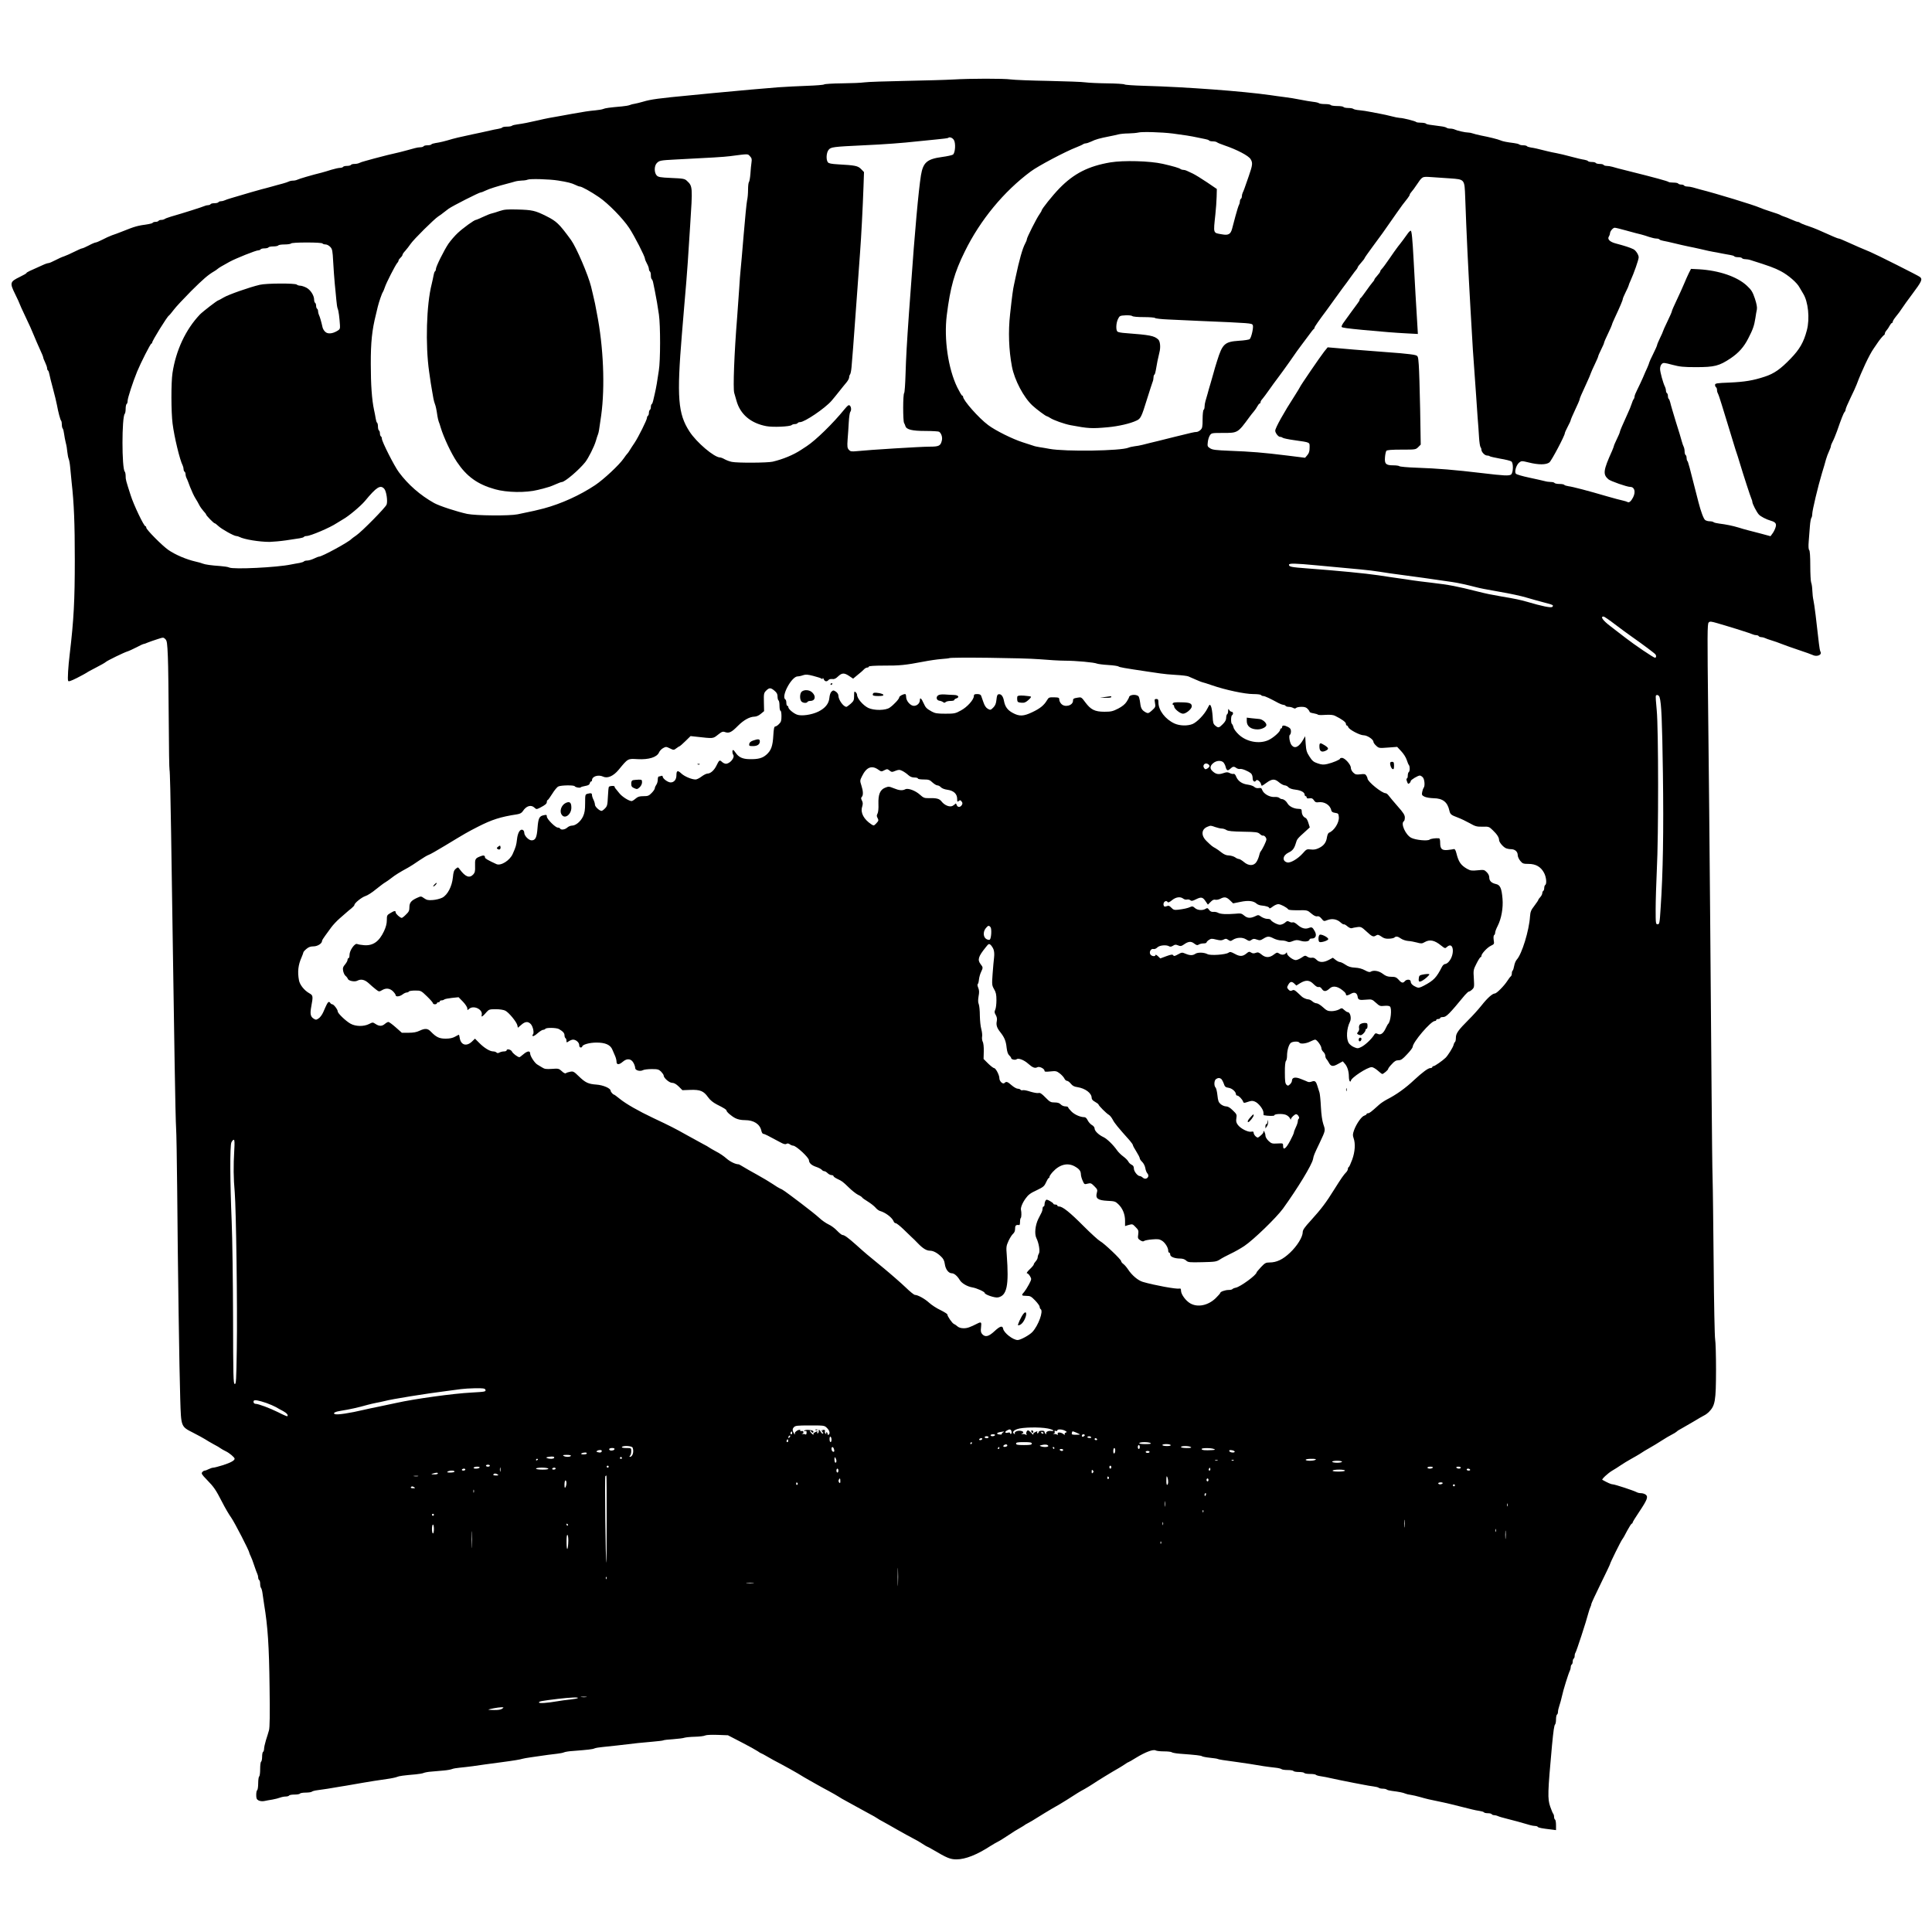 <?xml version="1.0" standalone="no"?>
<!DOCTYPE svg PUBLIC "-//W3C//DTD SVG 20010904//EN"
 "http://www.w3.org/TR/2001/REC-SVG-20010904/DTD/svg10.dtd">
<svg version="1.0" xmlns="http://www.w3.org/2000/svg"
 width="1968pt" height="1968pt" viewBox="0 0 1968 1968"
 preserveAspectRatio="xMidYMid meet">
<g transform="translate(0,1968) scale(0.1,-0.1)"
fill="#000000" stroke="none">
<path d="M9705 18870 c-66 -4 -282 -10 -480 -14 -198 -4 -387 -10 -420 -15
-33 -5 -136 -9 -230 -10 -93 -1 -174 -6 -180 -11 -6 -5 -83 -11 -170 -14 -88
-3 -221 -10 -295 -15 -200 -16 -323 -27 -675 -60 -55 -6 -152 -15 -215 -21
-329 -31 -410 -42 -490 -66 -30 -9 -68 -18 -85 -21 -16 -2 -39 -8 -50 -13 -11
-5 -47 -11 -80 -14 -124 -11 -171 -17 -190 -26 -11 -5 -47 -11 -80 -14 -59 -5
-126 -15 -235 -35 -30 -6 -82 -15 -115 -21 -95 -16 -155 -27 -230 -45 -95 -22
-161 -35 -215 -42 -25 -3 -49 -9 -55 -14 -5 -5 -28 -9 -51 -9 -24 0 -45 -4
-48 -9 -3 -5 -23 -11 -43 -14 -21 -3 -58 -11 -83 -17 -25 -6 -65 -15 -90 -20
-25 -5 -65 -14 -90 -19 -25 -6 -67 -15 -95 -21 -27 -5 -75 -17 -105 -25 -80
-24 -130 -36 -173 -42 -20 -3 -40 -9 -43 -14 -3 -5 -20 -9 -39 -9 -19 0 -37
-4 -40 -10 -3 -5 -18 -10 -32 -10 -15 0 -40 -4 -57 -9 -17 -5 -50 -14 -73 -20
-24 -6 -60 -15 -80 -21 -21 -5 -78 -19 -128 -30 -49 -12 -110 -28 -135 -35
-25 -7 -65 -18 -90 -25 -25 -6 -53 -16 -62 -21 -10 -5 -31 -9 -47 -9 -17 0
-33 -4 -36 -10 -3 -5 -21 -10 -40 -10 -19 0 -37 -4 -40 -10 -3 -5 -18 -10 -32
-10 -14 0 -53 -9 -87 -19 -33 -11 -79 -24 -101 -30 -91 -22 -231 -63 -247 -72
-10 -5 -29 -9 -43 -9 -14 0 -33 -4 -43 -9 -9 -5 -37 -14 -62 -21 -25 -6 -74
-20 -110 -30 -36 -10 -83 -23 -105 -28 -35 -9 -139 -39 -310 -90 -27 -8 -58
-18 -67 -23 -10 -5 -27 -9 -37 -9 -11 0 -23 -4 -26 -10 -3 -5 -21 -10 -40 -10
-19 0 -37 -4 -40 -10 -3 -5 -15 -10 -26 -10 -10 0 -27 -4 -37 -9 -16 -8 -209
-70 -342 -108 -30 -9 -59 -20 -64 -25 -6 -4 -20 -8 -32 -8 -13 0 -26 -4 -29
-10 -3 -5 -17 -10 -30 -10 -13 0 -26 -4 -29 -9 -3 -5 -23 -11 -43 -14 -123
-18 -134 -22 -273 -77 -30 -12 -75 -29 -100 -37 -24 -9 -69 -29 -98 -45 -30
-15 -60 -28 -67 -28 -7 0 -39 -13 -70 -30 -31 -16 -62 -30 -69 -30 -6 0 -42
-16 -80 -35 -37 -19 -84 -39 -103 -46 -20 -6 -60 -24 -90 -40 -30 -16 -61 -29
-69 -29 -7 0 -33 -8 -56 -19 -136 -60 -168 -75 -168 -82 0 -4 -31 -22 -69 -40
-100 -49 -103 -60 -47 -174 25 -51 46 -96 46 -100 0 -4 27 -62 59 -130 33 -67
71 -153 86 -191 15 -38 43 -101 61 -141 19 -40 34 -77 34 -83 0 -6 9 -30 20
-52 11 -23 20 -50 20 -59 0 -10 4 -20 9 -23 5 -3 11 -20 14 -38 3 -18 20 -85
37 -148 17 -63 35 -137 40 -165 13 -72 34 -152 43 -161 4 -4 7 -21 7 -39 0
-17 4 -35 9 -40 5 -6 11 -30 14 -55 3 -25 11 -65 17 -90 7 -25 14 -67 16 -95
3 -27 9 -59 14 -70 5 -11 12 -49 15 -85 3 -36 10 -105 15 -155 24 -214 32
-415 32 -785 0 -415 -10 -613 -52 -965 -15 -123 -23 -254 -16 -270 4 -10 26
-3 90 29 47 24 91 48 98 53 7 6 51 30 98 54 47 24 91 49 98 56 15 14 185 97
222 108 14 4 54 23 90 41 35 19 68 34 73 34 5 0 23 6 40 14 18 7 61 23 97 34
64 21 65 21 84 2 17 -16 20 -40 26 -182 4 -90 7 -383 9 -652 1 -269 5 -494 8
-499 4 -6 11 -295 16 -642 5 -346 13 -882 18 -1190 5 -308 13 -830 18 -1160 5
-330 12 -627 15 -660 3 -33 8 -316 11 -630 6 -766 22 -1848 31 -2125 9 -288 6
-280 133 -345 53 -27 107 -57 121 -66 14 -10 53 -32 85 -50 33 -17 67 -37 75
-44 8 -6 31 -19 50 -28 36 -17 90 -62 90 -76 0 -18 -40 -40 -117 -65 -45 -14
-90 -26 -100 -26 -10 0 -31 -7 -47 -15 -15 -8 -34 -15 -41 -15 -7 0 -18 -7
-25 -16 -11 -13 -5 -24 47 -77 75 -77 91 -102 157 -230 29 -57 70 -127 92
-157 34 -49 184 -339 184 -358 0 -4 6 -18 13 -32 7 -14 24 -56 36 -95 13 -38
27 -78 32 -87 5 -10 9 -27 9 -37 0 -11 5 -23 10 -26 6 -3 10 -21 10 -39 0 -17
4 -36 9 -41 5 -6 12 -30 15 -55 3 -25 10 -74 16 -110 38 -229 51 -424 56 -850
4 -276 2 -407 -6 -435 -6 -22 -20 -68 -31 -101 -10 -34 -19 -73 -19 -87 0 -14
-5 -29 -10 -32 -6 -3 -10 -26 -10 -50 0 -24 -5 -47 -10 -50 -6 -3 -10 -37 -10
-75 0 -38 -4 -72 -10 -75 -5 -3 -10 -35 -10 -70 0 -35 -5 -67 -10 -70 -6 -3
-10 -25 -10 -49 0 -35 4 -45 24 -56 15 -7 37 -10 58 -6 18 4 56 11 83 15 28 5
63 14 78 20 16 6 41 11 57 11 16 0 32 5 35 10 3 6 28 10 55 10 27 0 52 4 55
10 3 5 30 10 59 10 28 0 56 4 62 9 5 5 29 12 54 15 25 3 72 10 105 15 33 6 89
15 125 21 36 5 90 15 120 20 30 6 82 15 115 20 33 6 85 14 115 19 30 5 91 14
135 20 44 6 89 16 100 21 19 9 65 15 190 26 33 3 69 9 80 14 11 5 47 12 80 14
33 3 89 8 125 11 36 3 74 10 85 15 11 5 47 11 80 14 33 3 92 10 130 15 76 11
165 24 290 40 129 17 199 29 215 35 8 3 49 10 90 16 150 22 216 31 265 36 28
3 59 9 70 14 11 5 52 12 90 14 153 12 201 17 220 26 11 5 47 11 80 14 33 3
101 10 150 16 193 23 254 30 356 38 58 5 110 11 115 14 5 4 51 9 101 12 51 4
103 10 115 15 13 4 61 9 107 10 47 1 94 7 104 13 12 6 64 8 126 6 l106 -4 137
-71 c76 -39 151 -81 167 -92 16 -12 32 -21 35 -21 3 0 29 -14 58 -31 29 -18
96 -54 148 -81 52 -28 126 -69 165 -92 38 -24 90 -54 115 -68 25 -14 63 -36
85 -48 22 -13 74 -41 115 -63 41 -22 86 -48 100 -57 14 -10 54 -33 90 -52 36
-19 81 -44 100 -55 20 -11 71 -39 115 -63 44 -23 86 -47 93 -53 7 -6 32 -20
55 -32 23 -12 89 -50 147 -83 58 -33 130 -73 160 -88 30 -15 74 -40 97 -56 23
-15 44 -28 47 -28 3 0 29 -14 58 -31 144 -85 177 -99 241 -99 91 0 210 47 352
140 22 14 54 32 70 40 17 8 64 38 105 65 41 28 95 62 120 75 25 14 47 28 50
31 3 3 12 8 20 12 8 4 32 17 52 29 90 56 185 114 203 124 58 32 99 57 152 90
110 71 128 82 178 109 27 15 67 40 90 55 39 27 194 122 265 162 19 11 47 29
62 39 14 11 29 19 32 19 3 0 38 20 78 45 93 57 174 88 199 75 10 -6 49 -10 86
-10 38 0 73 -4 79 -9 5 -5 43 -12 84 -15 162 -12 215 -18 225 -26 6 -4 41 -11
80 -15 38 -4 74 -9 78 -12 9 -5 61 -14 207 -33 77 -11 154 -22 263 -41 34 -5
87 -12 117 -15 30 -3 59 -10 64 -15 6 -5 34 -9 62 -9 29 0 56 -4 59 -10 3 -5
28 -10 55 -10 27 0 52 -4 55 -10 3 -5 30 -10 60 -10 30 0 56 -4 59 -9 3 -4 25
-11 48 -14 24 -3 75 -13 113 -22 64 -14 98 -21 225 -46 25 -4 70 -13 100 -19
30 -6 75 -14 100 -17 25 -3 49 -9 54 -14 6 -5 24 -9 41 -9 17 0 35 -4 41 -9 5
-5 29 -11 54 -14 67 -8 113 -17 135 -27 11 -5 36 -11 55 -13 19 -3 62 -12 95
-22 62 -18 104 -28 190 -45 65 -13 162 -36 338 -81 23 -6 59 -13 80 -16 20 -3
40 -9 43 -14 3 -5 20 -9 39 -9 19 0 37 -4 40 -10 3 -5 15 -10 26 -10 10 0 27
-4 37 -9 9 -5 49 -17 87 -26 63 -15 159 -42 241 -66 17 -5 40 -9 52 -9 11 0
23 -4 26 -9 6 -9 44 -16 139 -27 l47 -6 0 50 c0 28 -4 54 -10 57 -5 3 -10 16
-10 29 0 12 -4 26 -9 31 -5 6 -18 38 -30 72 -28 79 -26 142 18 623 15 155 22
204 32 215 5 5 9 28 9 51 0 24 5 46 10 49 6 3 10 16 10 28 0 12 6 39 14 62 8
22 19 65 26 95 12 60 67 235 81 262 5 10 9 27 9 37 0 11 5 23 10 26 6 3 10 17
10 30 0 13 5 27 10 30 6 3 10 16 10 29 0 12 4 26 8 31 9 10 111 322 132 405 7
25 16 53 21 62 5 10 9 23 9 30 0 6 43 99 95 205 52 106 95 196 95 200 0 11
111 236 125 253 7 8 30 48 50 88 21 39 42 72 47 72 4 0 8 5 8 10 0 6 31 57 70
114 80 120 91 150 64 171 -11 8 -31 15 -47 15 -15 0 -35 4 -45 10 -29 16 -223
80 -244 80 -16 0 -50 15 -106 46 -10 6 59 69 98 92 25 14 65 40 90 57 25 17
72 46 105 64 32 18 71 40 85 49 41 27 62 40 110 67 25 14 77 45 115 70 39 25
86 53 105 62 19 9 41 23 49 30 7 8 30 22 50 32 20 11 72 41 116 67 44 27 94
56 110 64 17 8 39 24 50 35 67 68 74 111 75 432 0 144 -4 284 -9 310 -5 26
-12 370 -15 763 -4 393 -8 787 -11 875 -3 88 -7 471 -10 850 -3 380 -10 1208
-15 1840 -5 633 -14 1557 -20 2054 -9 798 -9 907 5 920 13 13 23 12 92 -8 148
-43 338 -103 355 -112 10 -5 27 -9 37 -9 11 0 23 -4 26 -10 3 -5 15 -10 26
-10 10 0 27 -4 37 -9 9 -5 40 -16 67 -24 28 -8 75 -25 105 -37 30 -12 109 -40
175 -62 66 -22 128 -44 137 -49 46 -24 102 1 81 34 -4 7 -11 44 -15 82 -25
227 -46 398 -56 442 -5 21 -10 64 -11 96 -1 32 -6 70 -12 83 -5 14 -9 92 -9
173 0 92 -4 151 -11 158 -7 7 -9 38 -5 87 3 42 9 111 12 154 3 42 10 81 15 87
5 5 9 23 9 39 0 36 59 283 99 416 16 52 35 115 41 140 7 25 21 62 31 83 10 22
19 45 19 53 0 7 8 28 18 46 10 18 30 67 45 108 42 122 66 183 77 194 5 5 10
17 10 25 0 9 22 60 49 116 27 55 56 118 64 140 49 132 129 303 173 365 13 19
30 44 37 54 19 30 61 81 70 84 4 2 7 9 7 16 0 7 8 21 18 32 9 10 23 31 31 47
8 15 18 27 23 27 4 0 8 6 8 13 0 7 15 31 33 53 18 21 46 59 62 84 16 25 61 87
100 139 101 135 111 156 82 180 -17 14 -447 230 -507 255 -65 26 -165 70 -242
105 -37 17 -71 31 -77 31 -6 0 -30 9 -53 19 -156 70 -191 85 -258 108 -41 13
-79 29 -84 34 -6 5 -16 9 -23 9 -7 0 -36 11 -65 24 -29 13 -64 27 -78 31 -14
4 -29 11 -35 15 -5 4 -48 20 -95 34 -47 15 -98 33 -115 41 -60 27 -450 146
-610 186 -22 6 -54 15 -71 20 -17 5 -42 9 -57 9 -14 0 -29 5 -32 10 -3 6 -17
10 -30 10 -13 0 -27 5 -30 10 -3 6 -25 10 -49 10 -23 0 -46 3 -50 7 -8 8 -139
44 -416 113 -81 20 -127 32 -156 41 -17 5 -42 9 -57 9 -14 0 -29 5 -32 10 -3
6 -21 10 -40 10 -19 0 -37 5 -40 10 -3 6 -21 10 -40 10 -19 0 -36 4 -39 9 -3
5 -20 11 -38 14 -18 2 -78 16 -133 31 -55 15 -122 31 -150 36 -27 5 -68 13
-90 19 -112 28 -133 33 -168 38 -20 3 -40 9 -43 14 -3 5 -20 9 -38 9 -17 0
-36 4 -41 9 -6 5 -30 11 -55 14 -67 8 -113 17 -135 27 -24 11 -116 34 -200 50
-33 7 -70 16 -83 21 -13 5 -34 9 -47 9 -30 0 -113 19 -137 31 -10 5 -30 9 -46
9 -15 0 -32 4 -37 9 -6 5 -32 12 -60 15 -124 16 -141 18 -150 27 -5 5 -28 9
-50 9 -23 0 -45 3 -49 7 -9 10 -136 42 -168 42 -15 1 -53 8 -85 17 -32 8 -83
20 -113 25 -30 5 -77 14 -105 20 -27 6 -75 13 -105 16 -30 2 -59 9 -65 14 -5
5 -28 9 -51 9 -24 0 -46 5 -49 10 -3 6 -33 10 -65 10 -32 0 -62 5 -65 10 -3 6
-30 10 -59 10 -28 0 -56 4 -61 9 -6 5 -32 11 -60 14 -27 3 -86 13 -130 22 -44
9 -116 21 -160 26 -44 6 -109 14 -145 20 -282 40 -855 83 -1284 95 -105 3
-195 9 -201 14 -6 5 -86 10 -178 11 -92 1 -190 6 -219 10 -28 5 -198 11 -377
15 -179 3 -353 10 -386 15 -69 10 -412 10 -590 -1z m2240 -550 c110 -14 191
-27 250 -40 28 -6 65 -14 83 -17 18 -3 35 -9 38 -14 3 -5 20 -9 38 -9 17 0 36
-4 42 -9 5 -5 38 -19 74 -31 130 -44 248 -106 269 -141 23 -38 21 -59 -19
-174 -45 -131 -52 -149 -61 -167 -5 -10 -9 -27 -9 -37 0 -11 -4 -23 -10 -26
-5 -3 -10 -15 -10 -26 0 -10 -4 -27 -10 -37 -5 -9 -21 -60 -35 -112 -14 -52
-30 -112 -35 -132 -15 -54 -38 -67 -102 -55 -93 16 -89 3 -68 202 6 55 12 136
13 180 l2 80 -100 68 c-55 37 -120 77 -145 89 -25 11 -53 25 -62 29 -10 5 -26
9 -36 9 -10 0 -22 4 -27 8 -13 11 -72 28 -180 53 -133 30 -399 37 -534 15
-224 -38 -372 -113 -520 -265 -70 -72 -181 -211 -181 -226 0 -4 -10 -21 -22
-38 -29 -40 -128 -237 -128 -253 0 -8 -8 -28 -18 -46 -27 -50 -60 -168 -97
-343 -3 -16 -11 -50 -16 -75 -10 -44 -19 -107 -40 -300 -20 -178 -13 -366 19
-535 26 -136 119 -313 209 -396 41 -38 136 -109 147 -109 4 0 19 -8 33 -17 34
-23 145 -62 208 -74 181 -34 214 -36 380 -21 109 10 230 38 292 68 42 19 51
37 107 219 26 83 51 160 56 173 6 13 10 34 10 47 0 13 4 26 9 29 5 3 11 23 14
43 9 57 24 132 37 183 14 52 8 114 -12 132 -41 38 -83 46 -333 65 -38 2 -76 9
-82 15 -18 15 -15 87 5 128 16 33 20 35 76 38 32 2 64 -2 69 -7 7 -7 56 -11
117 -11 58 0 110 -4 115 -9 6 -6 64 -12 130 -15 66 -3 212 -10 325 -15 524
-22 530 -23 541 -42 10 -19 -13 -125 -31 -143 -6 -6 -55 -14 -110 -17 -145
-10 -168 -31 -222 -204 -14 -44 -31 -100 -37 -125 -7 -25 -20 -72 -30 -105
-10 -33 -24 -80 -30 -105 -7 -25 -17 -59 -22 -76 -5 -17 -9 -42 -9 -57 0 -14
-4 -29 -10 -32 -5 -3 -10 -46 -10 -95 0 -79 -3 -92 -22 -110 -12 -11 -30 -20
-40 -20 -20 0 -47 -6 -228 -51 -69 -17 -141 -35 -160 -40 -70 -17 -121 -29
-162 -40 -24 -6 -61 -13 -83 -15 -22 -3 -49 -9 -60 -14 -76 -33 -641 -42 -805
-12 -30 6 -75 13 -100 17 -25 4 -54 10 -65 15 -11 4 -60 20 -108 35 -101 32
-277 119 -351 175 -97 72 -256 253 -256 289 0 6 -4 11 -9 11 -5 0 -27 38 -50
84 -93 191 -137 492 -107 735 36 286 77 434 184 650 157 320 397 611 672 815
75 56 353 203 465 246 33 13 64 27 69 32 6 4 18 8 27 8 9 0 34 9 56 19 42 21
86 33 178 51 33 6 76 16 96 21 20 5 67 10 105 10 38 1 83 5 99 9 36 10 240 4
350 -10z m-2229 -65 c21 -32 15 -132 -9 -150 -9 -6 -58 -17 -110 -24 -155 -21
-194 -56 -216 -187 -24 -149 -64 -588 -101 -1119 -6 -82 -15 -211 -21 -285
-21 -299 -30 -453 -35 -625 -3 -99 -9 -184 -14 -189 -13 -13 -13 -281 -1 -304
5 -9 12 -24 14 -33 11 -35 69 -49 204 -49 70 0 133 -4 139 -8 22 -15 35 -53
29 -85 -13 -59 -28 -67 -129 -67 -85 0 -609 -32 -741 -46 -52 -5 -63 -3 -78
14 -16 18 -18 32 -13 104 4 45 9 126 12 178 3 52 10 99 15 104 13 15 11 52 -5
65 -11 9 -21 1 -52 -36 -120 -148 -293 -316 -385 -377 -18 -11 -44 -29 -58
-38 -77 -51 -184 -96 -291 -121 -52 -12 -356 -14 -415 -2 -21 4 -54 16 -72 26
-19 11 -40 19 -48 19 -59 0 -240 153 -312 265 -117 180 -130 348 -77 990 9
105 20 240 25 300 5 61 14 166 20 235 10 119 16 209 39 570 26 399 26 403 -33
458 -22 21 -37 24 -157 29 -116 5 -135 9 -151 26 -26 29 -26 96 1 125 26 27
37 29 190 37 360 18 492 26 555 34 194 25 180 25 204 0 19 -20 21 -31 16 -64
-3 -22 -9 -74 -11 -115 -3 -41 -10 -79 -15 -85 -5 -5 -9 -40 -9 -77 0 -37 -4
-87 -10 -110 -5 -24 -21 -182 -35 -353 -14 -170 -28 -330 -31 -355 -3 -25 -10
-115 -15 -200 -6 -85 -15 -211 -20 -280 -30 -371 -43 -725 -30 -772 6 -21 16
-57 23 -80 38 -138 145 -229 304 -259 66 -13 242 -5 258 11 5 5 20 10 32 10
13 0 26 5 29 10 3 6 15 10 25 10 46 0 253 140 320 217 19 22 55 66 80 98 25
31 57 72 73 90 15 18 27 41 27 52 0 10 4 23 9 29 5 5 12 38 15 74 8 93 24 293
35 455 5 77 17 237 26 355 9 118 20 280 26 360 12 159 27 444 35 671 l5 146
-30 31 c-33 33 -58 38 -236 48 -67 4 -93 9 -102 21 -20 26 -16 97 7 126 23 29
42 32 360 47 206 9 402 24 535 39 44 5 134 14 199 20 65 6 121 13 124 16 13
13 43 3 58 -20z m5055 -392 c150 -11 147 -7 154 -192 14 -394 29 -695 54
-1141 20 -358 31 -528 41 -650 5 -69 12 -170 16 -225 3 -55 10 -154 15 -220 6
-66 12 -160 15 -210 3 -49 10 -94 15 -99 5 -6 9 -17 9 -26 0 -24 34 -60 57
-60 11 0 23 -3 27 -7 4 -4 52 -15 107 -25 55 -9 107 -22 115 -29 21 -17 19
-112 -3 -132 -19 -16 -73 -13 -298 14 -278 33 -445 47 -670 55 -88 3 -164 10
-170 15 -5 5 -34 9 -64 9 -74 0 -89 15 -83 83 2 28 9 58 14 65 8 8 51 12 155
12 141 0 144 0 170 26 l25 25 -6 362 c-4 199 -10 402 -14 451 -7 89 -7 90 -37
99 -16 5 -84 13 -150 19 -163 13 -325 26 -475 37 -69 6 -157 13 -195 17 l-71
6 -35 -43 c-36 -45 -249 -356 -249 -365 0 -2 -24 -41 -53 -87 -107 -165 -197
-326 -197 -354 0 -23 31 -63 49 -63 9 0 21 -4 26 -9 6 -5 60 -17 120 -25 167
-24 155 -19 155 -76 0 -37 -6 -56 -23 -76 l-23 -27 -185 23 c-242 30 -367 40
-580 48 -146 6 -180 10 -203 26 -26 16 -28 22 -23 62 2 24 12 55 21 69 16 24
20 25 132 25 154 0 151 -2 272 163 13 18 33 43 45 57 12 14 28 37 36 53 8 15
18 27 23 27 4 0 8 6 8 13 0 7 8 22 19 33 10 11 40 52 67 90 26 38 69 96 94
129 25 33 75 102 111 153 72 104 99 142 129 181 11 14 42 55 68 91 26 36 50
67 54 68 5 2 8 8 8 14 0 9 44 72 127 183 13 17 42 57 65 90 23 33 65 90 92
127 28 37 69 92 91 124 22 31 46 62 53 70 6 7 12 17 12 21 0 5 16 26 35 47 19
21 35 42 35 46 0 4 37 56 81 116 74 99 117 158 247 346 44 63 71 100 110 148
12 15 22 32 22 37 0 5 8 18 18 29 10 10 33 42 51 69 61 90 55 87 151 81 47 -3
133 -9 191 -13z m-9086 -22 c95 -15 139 -26 175 -44 18 -9 39 -17 46 -17 19 0
113 -52 195 -108 94 -64 242 -215 308 -314 53 -80 161 -291 161 -314 0 -7 9
-29 20 -49 11 -20 20 -44 20 -55 0 -10 5 -22 10 -25 6 -3 10 -21 10 -40 0 -19
4 -36 9 -39 5 -3 12 -20 15 -38 4 -18 11 -55 17 -83 15 -74 28 -150 41 -240
16 -110 16 -470 -1 -570 -7 -44 -16 -105 -21 -135 -5 -30 -14 -75 -20 -100 -6
-25 -14 -57 -17 -73 -3 -15 -9 -30 -14 -33 -5 -3 -9 -16 -9 -29 0 -13 -4 -27
-10 -30 -5 -3 -10 -17 -10 -30 0 -13 -4 -27 -10 -30 -5 -3 -10 -14 -10 -23 -1
-21 -86 -192 -125 -251 -17 -24 -38 -58 -49 -75 -10 -17 -21 -33 -25 -36 -4
-3 -21 -25 -38 -50 -45 -66 -203 -213 -291 -272 -155 -103 -344 -189 -522
-237 -68 -18 -103 -26 -268 -60 -83 -17 -422 -14 -512 4 -103 22 -284 81 -338
111 -141 79 -265 187 -359 314 -46 61 -173 312 -173 341 0 10 -4 21 -10 24 -5
3 -10 17 -10 30 0 13 -4 27 -10 30 -5 3 -10 21 -10 40 0 19 -4 36 -9 39 -5 3
-11 23 -14 43 -3 21 -11 61 -17 88 -22 102 -33 256 -33 465 -1 223 13 351 52
505 6 22 14 58 19 80 12 49 42 137 52 150 4 6 13 27 20 48 14 45 106 224 126
248 8 8 14 20 14 26 0 5 9 18 20 28 11 10 20 23 20 29 0 6 12 25 28 41 15 17
40 49 55 71 32 47 238 251 282 280 17 10 39 27 50 36 11 9 36 28 55 42 41 29
311 166 327 166 6 0 28 8 50 19 36 18 123 45 223 71 25 6 59 16 76 21 17 5 48
9 70 10 21 0 48 4 59 9 24 11 225 5 310 -9z m10890 -512 c61 -17 126 -34 145
-38 19 -5 55 -16 80 -25 25 -8 57 -16 72 -16 15 0 29 -4 32 -9 3 -5 20 -11 38
-14 18 -3 69 -14 113 -25 44 -11 107 -25 140 -32 33 -6 96 -20 140 -30 44 -11
96 -22 115 -25 19 -3 58 -10 85 -16 28 -5 67 -13 88 -16 20 -3 40 -9 43 -14 3
-5 20 -9 39 -9 19 0 37 -4 40 -10 3 -5 18 -10 32 -10 15 0 40 -4 57 -10 187
-59 240 -78 305 -112 78 -41 168 -119 192 -167 8 -14 24 -42 36 -61 52 -82 70
-255 38 -375 -32 -122 -74 -194 -165 -288 -102 -106 -168 -153 -264 -184 -118
-39 -203 -53 -358 -60 -133 -5 -148 -8 -148 -24 0 -10 5 -21 10 -24 6 -3 10
-16 10 -29 0 -12 4 -26 8 -32 4 -5 23 -58 41 -119 19 -60 48 -157 66 -215 18
-58 43 -139 55 -180 12 -41 26 -84 30 -95 4 -11 18 -54 30 -95 40 -133 112
-354 121 -372 5 -10 9 -24 9 -31 0 -19 44 -104 66 -128 18 -20 75 -50 124 -64
48 -14 59 -31 45 -71 -6 -19 -20 -46 -31 -60 l-19 -26 -100 27 c-55 14 -116
30 -135 35 -19 5 -60 16 -90 26 -59 18 -127 32 -200 41 -25 3 -49 9 -55 14 -5
5 -23 9 -40 9 -16 0 -37 6 -46 13 -16 12 -44 88 -68 182 -97 382 -105 413
-114 421 -4 4 -7 18 -7 30 0 13 -4 26 -10 29 -5 3 -10 19 -10 36 0 16 -4 37
-9 47 -5 9 -14 35 -20 57 -5 22 -33 113 -61 201 -27 89 -53 176 -56 193 -4 17
-11 34 -15 37 -5 3 -9 16 -9 29 0 13 -4 27 -10 30 -5 3 -10 15 -10 26 0 10 -4
27 -9 37 -20 38 -51 152 -51 184 0 21 7 41 18 51 15 14 25 13 107 -9 76 -20
113 -24 240 -24 190 0 237 12 355 91 81 55 134 114 179 203 46 89 60 128 72
206 4 30 11 69 15 87 4 22 -2 56 -20 111 -23 68 -35 88 -80 130 -98 93 -284
157 -491 169 l-80 4 -22 -43 c-12 -24 -33 -72 -48 -108 -15 -36 -49 -111 -76
-168 -27 -56 -49 -107 -49 -113 0 -6 -20 -52 -45 -103 -25 -52 -45 -96 -45
-100 0 -3 -13 -34 -30 -68 -16 -34 -30 -66 -30 -72 0 -6 -18 -47 -40 -91 -22
-44 -40 -83 -40 -87 0 -5 -9 -27 -19 -51 -11 -23 -32 -71 -47 -107 -16 -36
-41 -89 -56 -119 -15 -29 -28 -61 -28 -70 0 -9 -4 -21 -9 -27 -5 -5 -14 -27
-21 -49 -7 -22 -25 -67 -41 -100 -51 -112 -79 -177 -79 -186 0 -5 -13 -37 -30
-71 -16 -34 -30 -65 -30 -70 0 -4 -9 -27 -19 -51 -90 -199 -95 -239 -38 -289
21 -19 190 -78 223 -78 44 0 58 -50 29 -107 -20 -39 -41 -57 -56 -47 -7 4 -29
11 -48 15 -20 4 -92 23 -161 43 -194 57 -351 98 -393 103 -20 3 -40 9 -43 14
-3 5 -25 9 -49 9 -24 0 -47 5 -50 10 -3 6 -20 10 -37 10 -17 0 -47 4 -67 10
-20 5 -90 21 -156 35 -66 14 -126 31 -133 39 -19 18 3 91 34 115 22 17 26 17
96 0 99 -25 178 -25 211 1 22 18 157 273 157 298 0 6 14 36 30 67 17 31 30 61
30 66 0 5 20 52 45 105 25 52 45 99 45 104 0 10 19 54 75 175 18 39 36 80 39
92 4 12 22 53 41 92 19 40 35 76 35 82 0 5 14 36 30 69 17 33 30 64 30 70 0 5
18 47 40 92 22 46 40 87 40 91 0 5 13 36 29 70 52 111 81 179 81 191 0 6 14
38 30 71 17 33 30 63 30 67 0 5 9 27 20 51 34 75 82 211 82 236 0 25 -29 70
-53 82 -37 18 -87 34 -181 59 -60 16 -87 43 -70 70 7 11 12 26 12 33 0 21 30
57 48 57 9 0 67 -14 127 -31z m-13290 -129 c3 -5 17 -10 31 -10 14 0 35 -11
48 -25 21 -22 24 -38 30 -152 4 -71 11 -171 16 -223 6 -52 12 -126 16 -165 3
-38 9 -79 14 -90 9 -19 18 -90 23 -169 2 -35 -2 -42 -28 -57 -51 -30 -97 -33
-122 -9 -13 11 -25 33 -28 48 -11 51 -27 107 -36 124 -5 10 -9 27 -9 37 0 11
-4 23 -10 26 -5 3 -10 17 -10 30 0 13 -4 27 -10 30 -5 3 -10 17 -10 31 0 44
-37 102 -80 124 -21 11 -50 20 -63 20 -12 0 -28 5 -34 11 -15 15 -311 14 -376
-2 -104 -24 -323 -101 -370 -130 -27 -16 -51 -29 -54 -29 -10 0 -158 -114
-187 -144 -145 -153 -244 -365 -279 -596 -15 -98 -14 -400 1 -515 17 -136 74
-372 103 -427 5 -10 9 -27 9 -37 0 -11 5 -23 10 -26 6 -3 10 -15 10 -26 0 -10
4 -27 9 -37 6 -9 22 -51 37 -92 16 -41 40 -93 54 -115 14 -22 32 -53 40 -70 8
-16 27 -43 42 -60 16 -16 28 -33 28 -37 0 -9 77 -88 86 -88 5 0 22 -13 39 -29
33 -31 158 -101 181 -101 8 0 22 -4 32 -9 49 -26 204 -51 309 -51 37 1 113 8
168 16 55 8 117 18 138 21 20 3 40 9 43 14 3 5 15 9 27 9 39 0 241 86 307 131
14 9 43 27 64 39 58 32 179 134 223 186 119 144 158 168 197 125 22 -24 37
-127 24 -161 -12 -31 -249 -272 -308 -313 -25 -17 -47 -34 -50 -37 -23 -29
-300 -180 -330 -180 -6 0 -30 -9 -52 -20 -23 -11 -54 -20 -69 -20 -15 0 -30
-4 -33 -9 -3 -4 -22 -11 -43 -15 -21 -3 -60 -11 -88 -16 -140 -30 -588 -52
-630 -31 -11 6 -51 12 -90 15 -91 6 -155 15 -180 25 -11 5 -42 14 -70 20 -97
22 -209 70 -280 119 -61 42 -225 207 -225 227 0 8 -4 15 -9 15 -15 0 -118 214
-150 315 -49 153 -51 159 -51 196 0 19 -4 39 -9 45 -31 31 -31 557 0 589 5 5
9 28 9 51 0 24 5 46 10 49 6 3 10 18 10 32 0 27 53 191 97 298 37 90 136 285
145 285 4 0 8 5 8 10 0 19 152 264 170 275 6 4 28 30 49 58 21 29 101 114 177
191 124 123 172 165 235 202 11 6 27 17 36 25 19 15 34 24 121 72 66 36 269
117 293 117 10 0 21 5 24 10 3 6 21 10 40 10 19 0 37 5 40 10 3 6 26 10 50 10
24 0 47 5 50 10 3 6 33 10 65 10 32 0 62 5 65 10 4 6 68 10 160 10 92 0 156
-4 160 -10z m10130 -3279 c103 -10 230 -22 440 -41 66 -6 158 -17 205 -25 47
-8 137 -21 200 -29 103 -13 376 -51 535 -75 55 -8 147 -28 235 -51 60 -15 81
-19 255 -50 94 -16 211 -41 260 -56 50 -15 130 -37 179 -50 98 -25 105 -29 88
-46 -12 -12 -105 7 -257 52 -66 19 -121 31 -265 55 -103 18 -140 25 -240 50
-210 53 -281 67 -475 90 -71 8 -157 19 -190 24 -33 6 -94 14 -135 20 -41 6
-136 19 -210 31 -128 19 -414 47 -724 70 -163 12 -186 17 -186 37 0 17 62 15
285 -6z m3036 -601 c57 -43 135 -101 173 -127 107 -75 230 -167 238 -178 12
-15 9 -35 -4 -35 -14 0 -208 131 -303 205 -38 30 -107 83 -152 117 -76 58
-104 98 -69 98 7 0 60 -36 117 -80z m-5866 -355 c94 -8 211 -15 261 -15 109 0
301 -17 329 -30 11 -4 62 -11 114 -14 52 -3 99 -10 105 -15 10 -8 48 -15 296
-52 41 -6 100 -15 130 -19 30 -5 102 -12 160 -15 58 -3 114 -10 125 -15 11 -4
46 -20 78 -34 32 -14 62 -26 66 -26 5 0 49 -14 98 -31 136 -47 334 -89 418
-89 41 0 77 -4 80 -10 3 -5 14 -10 24 -10 16 0 68 -25 155 -72 17 -9 39 -17
48 -18 9 0 20 -4 23 -10 3 -5 17 -10 31 -10 14 0 35 -5 46 -11 14 -8 23 -8 31
0 6 6 31 11 55 11 33 0 49 -6 63 -22 11 -11 19 -25 19 -29 0 -5 18 -12 40 -15
22 -4 42 -10 45 -14 3 -4 36 -5 75 -2 48 3 80 0 98 -9 68 -33 112 -65 112 -81
0 -10 4 -18 9 -18 5 0 12 -8 15 -17 8 -25 118 -83 157 -83 36 0 99 -42 99 -66
0 -8 12 -26 28 -40 26 -25 30 -26 120 -19 l94 7 41 -44 c24 -25 48 -63 56 -88
8 -25 18 -49 23 -54 11 -14 10 -64 -2 -71 -5 -3 -10 -19 -10 -36 0 -16 -4 -29
-9 -29 -6 0 -6 -12 1 -30 8 -25 13 -28 24 -19 8 6 14 17 14 23 0 12 73 56 93
56 6 0 19 -7 29 -17 19 -17 26 -91 9 -109 -4 -5 -11 -24 -14 -41 -6 -29 -3
-35 23 -48 16 -8 57 -15 92 -16 95 -1 143 -39 162 -127 9 -38 17 -44 86 -70
30 -11 84 -37 120 -57 58 -33 72 -37 131 -36 64 2 68 0 105 -36 44 -42 64 -74
64 -100 1 -22 37 -66 67 -82 12 -6 36 -11 54 -11 41 0 69 -25 69 -61 0 -15 12
-41 26 -58 23 -28 31 -31 85 -31 73 0 125 -30 157 -91 23 -42 30 -113 12 -124
-5 -3 -10 -17 -10 -30 0 -13 -4 -27 -10 -30 -5 -3 -10 -14 -10 -24 0 -9 -9
-27 -20 -39 -11 -12 -20 -24 -20 -28 0 -4 -18 -31 -40 -60 -35 -45 -41 -60
-45 -111 -9 -142 -83 -382 -134 -437 -11 -12 -23 -40 -27 -64 -4 -23 -11 -45
-15 -48 -5 -3 -9 -16 -9 -29 0 -13 -5 -27 -10 -30 -6 -4 -22 -25 -36 -47 -32
-50 -109 -128 -127 -128 -24 0 -76 -46 -135 -121 -33 -41 -91 -106 -131 -145
-108 -108 -131 -141 -131 -185 0 -21 -4 -40 -9 -43 -5 -3 -12 -18 -15 -32 -7
-26 -58 -107 -81 -129 -31 -30 -110 -85 -122 -85 -7 0 -13 -4 -13 -10 0 -5 -9
-10 -21 -10 -22 0 -81 -44 -164 -121 -89 -84 -182 -150 -278 -199 -26 -14 -63
-38 -81 -55 -82 -74 -97 -85 -111 -85 -8 0 -15 -4 -15 -9 0 -5 -10 -11 -22
-15 -27 -6 -81 -82 -105 -148 -14 -40 -15 -53 -5 -81 20 -55 15 -139 -14 -219
-15 -40 -30 -74 -35 -76 -5 -2 -9 -10 -9 -19 0 -8 -6 -20 -12 -28 -32 -33 -54
-65 -125 -178 -89 -143 -133 -200 -242 -321 -61 -66 -81 -95 -81 -116 0 -50
-56 -141 -129 -210 -74 -70 -137 -100 -210 -100 -37 0 -47 -6 -86 -47 -25 -27
-45 -51 -45 -54 -1 -27 -164 -146 -212 -156 -16 -3 -31 -10 -34 -14 -3 -5 -20
-9 -39 -9 -35 0 -85 -18 -85 -30 0 -4 -21 -29 -47 -54 -77 -74 -182 -96 -258
-53 -46 26 -94 91 -95 129 0 20 -4 25 -17 22 -30 -7 -255 34 -371 68 -49 14
-112 67 -152 128 -15 23 -37 48 -49 56 -11 8 -21 21 -21 28 0 17 -175 183
-214 203 -17 9 -93 78 -168 153 -139 140 -214 200 -249 200 -10 0 -19 5 -19
10 0 6 -9 10 -20 10 -11 0 -20 4 -20 8 0 5 -16 17 -35 28 -31 17 -37 17 -45 4
-5 -8 -10 -25 -10 -37 0 -13 -4 -23 -10 -23 -5 0 -10 -9 -10 -20 0 -11 -4 -28
-9 -38 -4 -9 -20 -41 -35 -69 -31 -64 -40 -151 -20 -193 26 -51 40 -138 26
-160 -7 -11 -12 -28 -12 -38 0 -10 -9 -28 -20 -40 -11 -12 -20 -26 -20 -32 0
-6 -19 -29 -42 -50 -23 -22 -35 -40 -27 -40 8 0 22 -14 31 -30 17 -29 16 -31
-12 -85 -16 -30 -38 -64 -49 -77 -30 -32 -26 -38 23 -38 40 0 49 -5 90 -47 25
-26 46 -55 46 -64 0 -10 5 -21 10 -24 31 -19 -23 -167 -84 -233 -30 -32 -121
-82 -150 -82 -47 0 -140 72 -148 115 -6 35 -32 27 -88 -25 -59 -55 -94 -64
-125 -30 -14 16 -17 30 -12 70 6 51 2 57 -31 41 -83 -42 -109 -51 -146 -51
-27 0 -49 7 -62 18 -10 10 -27 21 -36 25 -18 6 -68 79 -68 97 0 6 -32 26 -70
45 -39 18 -91 52 -116 75 -45 41 -114 79 -145 80 -9 0 -52 35 -96 78 -44 42
-149 134 -234 204 -167 137 -163 133 -269 228 -82 73 -119 100 -139 100 -7 0
-32 20 -55 44 -22 24 -62 53 -87 64 -25 12 -68 41 -95 67 -27 25 -110 91 -184
147 -172 130 -191 143 -214 151 -10 4 -43 24 -75 46 -31 21 -103 64 -161 96
-58 32 -122 68 -142 81 -21 13 -41 24 -45 24 -31 0 -85 26 -123 59 -24 22 -71
54 -105 71 -33 18 -65 36 -71 41 -6 5 -35 22 -65 37 -30 16 -103 56 -164 90
-119 67 -170 93 -340 173 -154 73 -278 144 -341 195 -30 24 -56 44 -60 44 -9
0 -34 28 -34 39 0 25 -75 58 -145 63 -84 6 -113 20 -182 87 -47 46 -55 50 -85
44 -18 -3 -38 -10 -44 -15 -7 -5 -23 2 -42 21 -30 27 -35 28 -101 23 -58 -4
-75 -1 -98 14 -16 10 -37 23 -48 29 -27 14 -74 85 -75 113 0 31 -28 28 -70 -8
-19 -16 -37 -30 -40 -29 -19 2 -67 39 -75 57 -10 22 -55 32 -55 12 0 -5 -12
-10 -26 -10 -14 0 -35 -5 -46 -11 -14 -8 -23 -8 -31 0 -6 6 -21 11 -34 11 -33
0 -92 36 -141 86 l-44 44 -31 -30 c-55 -52 -112 -36 -124 35 -3 19 -7 35 -9
35 -2 0 -19 -9 -39 -20 -25 -14 -54 -20 -96 -20 -65 0 -96 15 -151 72 -31 33
-59 35 -116 8 -29 -14 -61 -20 -110 -20 l-69 0 -62 55 c-34 30 -68 55 -75 55
-7 0 -23 -9 -36 -20 -29 -25 -57 -25 -94 -1 -29 19 -30 19 -67 0 -54 -27 -137
-26 -190 4 -49 28 -129 105 -129 124 0 20 -41 73 -56 73 -7 0 -17 7 -21 15 -5
8 -13 11 -18 7 -10 -7 -16 -18 -53 -103 -11 -25 -32 -54 -47 -63 -24 -16 -28
-16 -51 -2 -32 21 -37 49 -24 121 20 107 19 116 -19 137 -52 29 -98 87 -106
133 -16 86 -8 156 26 232 10 24 19 47 19 52 0 5 14 21 31 35 22 19 42 26 72
26 41 0 87 29 87 55 0 7 15 31 33 55 17 24 46 62 62 85 17 23 55 64 85 90 30
26 62 54 70 61 8 8 30 26 48 40 17 14 32 30 32 36 0 19 74 78 111 90 21 6 70
37 109 70 40 32 82 64 94 70 11 6 39 26 61 43 39 31 87 61 170 106 22 12 74
45 115 74 41 28 85 54 96 57 12 3 86 45 165 93 218 132 227 137 334 192 145
74 231 102 402 128 30 5 47 14 59 33 35 54 84 68 119 34 18 -17 21 -17 55 0
54 28 70 41 70 60 0 10 4 18 8 18 4 0 25 29 47 64 22 36 50 70 63 75 28 13
159 15 166 2 8 -12 55 -20 61 -11 3 4 23 10 46 14 29 5 43 12 46 26 3 11 9 20
14 20 5 0 9 5 9 12 0 40 63 60 114 37 44 -21 104 6 156 68 98 119 93 116 195
110 113 -6 195 19 217 67 7 17 26 37 43 46 27 15 32 15 68 -3 39 -19 40 -19
68 2 15 12 31 21 34 21 2 0 28 23 57 51 l52 51 55 -6 c180 -20 172 -21 223 19
41 33 51 36 75 27 40 -13 65 -1 129 64 60 60 120 93 169 94 19 0 44 11 64 28
l34 28 -2 92 c-2 86 0 94 23 117 32 32 47 31 85 -1 23 -19 31 -34 31 -59 0
-19 5 -37 10 -40 6 -3 10 -28 10 -56 0 -27 5 -49 10 -49 6 0 10 -25 10 -55 0
-46 -4 -60 -25 -80 -13 -14 -30 -25 -38 -25 -11 0 -16 -22 -20 -92 -6 -108
-22 -153 -71 -196 -41 -36 -86 -47 -173 -45 -69 1 -109 20 -139 64 -10 16 -22
29 -26 29 -11 0 -10 -32 1 -49 18 -28 -33 -90 -75 -91 -11 0 -30 9 -41 20 -24
22 -27 19 -58 -44 -23 -45 -59 -76 -89 -76 -11 0 -39 -14 -60 -30 -22 -17 -49
-30 -61 -30 -40 0 -113 31 -145 61 -37 35 -50 31 -50 -18 0 -44 -24 -73 -59
-73 -28 0 -81 39 -81 60 0 7 -7 10 -16 6 -9 -3 -20 -6 -25 -6 -5 0 -9 -15 -9
-32 0 -18 -7 -42 -15 -52 -8 -11 -15 -27 -15 -35 0 -8 -14 -30 -32 -48 -28
-29 -38 -33 -83 -33 -41 0 -58 -5 -81 -25 -16 -14 -34 -25 -40 -25 -26 0 -94
42 -123 77 -49 58 -51 62 -51 71 0 10 -48 8 -58 -3 -3 -3 -8 -48 -10 -100 -4
-85 -7 -97 -30 -120 -13 -14 -29 -25 -34 -25 -22 0 -68 43 -68 63 0 12 -7 35
-15 51 -8 15 -15 37 -15 47 0 20 -10 23 -47 13 -22 -6 -23 -11 -23 -95 0 -70
-5 -99 -21 -135 -25 -53 -75 -94 -113 -94 -15 0 -36 -9 -48 -20 -23 -21 -63
-27 -73 -10 -3 6 -14 10 -24 10 -24 0 -111 87 -111 112 0 18 -4 20 -31 14 -46
-9 -56 -29 -64 -131 -7 -96 -21 -125 -60 -125 -30 0 -75 47 -75 77 0 13 -7 26
-17 30 -26 10 -50 -30 -57 -97 -7 -59 -11 -75 -43 -147 -29 -68 -122 -126
-167 -105 -87 40 -116 57 -116 68 0 22 -16 25 -53 9 -47 -19 -50 -27 -48 -99
2 -50 -2 -65 -19 -84 -38 -40 -79 -25 -136 51 -19 26 -19 26 -42 7 -18 -15
-24 -33 -29 -87 -9 -92 -54 -179 -108 -207 -22 -11 -65 -22 -96 -24 -48 -4
-63 0 -89 18 -31 22 -32 22 -70 5 -62 -28 -80 -50 -80 -97 0 -34 -6 -47 -35
-74 -18 -19 -38 -34 -43 -34 -16 0 -62 41 -62 56 0 19 -13 18 -54 -7 -34 -20
-36 -24 -36 -72 0 -36 -9 -70 -29 -113 -50 -106 -112 -149 -203 -142 -29 2
-61 8 -70 12 -24 11 -78 -65 -78 -111 0 -18 -4 -33 -10 -33 -5 0 -10 -8 -10
-17 0 -10 -12 -31 -26 -48 -21 -24 -24 -36 -19 -65 4 -19 14 -42 24 -50 10 -8
21 -22 24 -31 7 -21 70 -33 96 -19 38 20 75 12 117 -26 21 -20 54 -48 72 -62
32 -25 34 -25 62 -9 41 25 79 21 112 -10 15 -15 28 -33 28 -40 0 -19 41 -15
70 7 14 11 33 20 42 20 9 0 20 5 23 10 3 6 32 10 64 10 58 0 60 -1 120 -59 33
-32 61 -64 61 -70 0 -6 9 -11 20 -11 11 0 20 5 20 10 0 6 7 10 15 10 8 0 15 5
15 10 0 6 8 10 18 10 10 0 22 4 27 9 6 5 41 12 78 16 l68 7 45 -46 c24 -25 44
-56 44 -68 0 -20 1 -20 18 -5 45 41 140 -4 129 -60 -4 -20 -2 -21 12 -11 8 7
26 25 39 41 22 24 30 27 91 27 40 0 80 -6 98 -15 36 -18 116 -115 123 -150 l5
-24 34 29 c40 36 70 38 98 8 23 -26 36 -91 21 -106 -6 -6 -6 -12 0 -16 5 -3
27 10 48 29 22 19 47 35 56 35 9 0 20 5 23 10 9 14 111 12 138 -2 41 -24 57
-41 57 -64 0 -13 5 -26 10 -29 6 -3 10 -15 10 -27 0 -19 1 -20 25 -4 13 9 32
16 42 16 30 0 63 -29 63 -56 0 -15 6 -24 15 -24 8 0 15 4 15 8 0 21 74 42 146
42 91 0 142 -23 162 -73 8 -18 20 -47 28 -65 8 -18 14 -44 14 -57 0 -33 26
-33 64 0 44 38 87 32 111 -16 8 -15 15 -37 15 -48 0 -24 49 -38 79 -22 11 6
51 11 89 11 62 0 72 -3 96 -26 14 -15 26 -32 26 -39 0 -25 57 -75 86 -75 19 0
41 -12 67 -37 l38 -38 82 3 c100 3 134 -11 179 -74 21 -30 51 -54 89 -74 74
-37 99 -53 99 -62 0 -14 51 -58 90 -78 26 -13 59 -20 98 -20 90 0 152 -40 167
-107 3 -18 13 -33 20 -33 13 0 50 -19 170 -84 36 -20 54 -25 65 -18 11 7 22 5
35 -4 10 -8 26 -14 34 -14 30 0 161 -121 161 -149 1 -28 26 -51 73 -67 25 -8
51 -22 58 -30 6 -8 18 -14 25 -14 8 0 23 -9 34 -20 11 -11 29 -20 40 -20 11 0
20 -5 20 -10 0 -6 17 -18 38 -28 49 -23 56 -28 119 -89 29 -29 71 -62 92 -73
22 -10 41 -23 43 -28 1 -4 27 -23 57 -41 29 -18 64 -45 78 -61 13 -16 34 -32
46 -35 57 -16 125 -68 140 -107 3 -10 13 -18 21 -18 8 0 44 -28 79 -62 36 -35
73 -70 83 -80 11 -9 39 -37 64 -63 51 -53 88 -75 123 -75 32 0 73 -21 112 -59
24 -22 34 -42 39 -77 7 -53 38 -94 71 -94 24 0 56 -27 80 -67 20 -35 77 -68
130 -77 43 -7 125 -44 125 -56 0 -17 103 -52 135 -46 92 18 113 121 90 431 -7
83 -5 94 18 145 14 30 35 63 46 72 14 12 21 30 21 53 0 33 9 41 43 36 4 0 7
14 7 33 0 19 4 37 8 40 7 4 8 58 2 81 -6 21 14 72 47 117 27 38 50 55 111 83
69 33 79 41 97 81 11 24 23 44 27 44 5 0 8 6 8 13 0 7 15 29 33 49 70 77 152
97 224 57 46 -26 62 -46 63 -80 0 -15 8 -44 18 -66 17 -38 18 -39 51 -30 31 8
37 5 68 -26 32 -32 34 -37 25 -70 -15 -55 12 -74 110 -79 69 -3 80 -6 108 -33
45 -42 70 -104 70 -169 l0 -55 32 10 c45 12 43 13 77 -22 27 -27 30 -35 25
-73 -6 -38 -3 -44 21 -60 19 -12 30 -14 39 -7 7 6 44 13 82 16 58 5 74 3 100
-13 33 -21 64 -71 64 -104 0 -10 5 -18 10 -18 6 0 10 -9 10 -19 0 -23 45 -41
102 -41 25 0 46 -7 60 -20 20 -19 33 -20 164 -17 132 3 145 5 181 28 21 14 70
40 108 58 39 18 101 53 140 79 95 64 326 288 394 381 150 208 295 446 306 505
7 37 10 45 68 166 60 128 59 123 37 188 -12 36 -21 100 -25 177 -3 66 -10 131
-14 145 -5 14 -15 45 -22 69 -15 48 -25 56 -60 43 -13 -5 -31 -6 -39 -1 -8 4
-39 17 -68 28 -57 24 -92 17 -92 -18 0 -10 -9 -26 -20 -36 -19 -17 -22 -17
-37 -3 -12 13 -15 39 -15 123 -1 66 4 111 11 118 6 6 11 29 11 52 0 51 16 110
36 130 17 17 79 21 89 5 10 -17 68 -11 110 10 22 11 45 20 52 20 17 0 63 -63
63 -87 0 -11 9 -28 20 -38 11 -10 20 -28 20 -40 0 -11 5 -26 11 -32 6 -6 16
-21 23 -34 22 -43 42 -47 95 -17 l49 27 19 -22 c27 -29 43 -80 43 -133 0 -24
5 -46 10 -49 6 -3 10 -1 10 5 0 30 168 140 213 140 12 0 39 -16 61 -35 21 -19
42 -35 46 -35 12 0 60 41 60 51 0 6 16 28 37 49 27 31 44 40 68 40 26 0 42 11
88 61 32 33 57 67 57 75 0 47 185 264 226 264 8 0 14 5 14 10 0 6 9 10 20 10
11 0 20 5 20 10 0 6 13 10 29 10 33 0 63 30 222 223 18 20 36 37 42 37 6 0 21
9 33 21 21 20 22 27 17 110 -6 86 -5 91 27 154 18 36 37 65 41 65 5 0 9 6 9
13 0 22 60 86 96 103 35 17 36 18 29 60 -3 25 -2 45 5 49 5 3 10 14 10 25 0
10 11 40 25 67 38 74 58 183 50 278 -9 108 -24 141 -67 150 -45 10 -68 32 -68
67 0 18 -10 39 -26 54 -24 24 -29 26 -93 19 -59 -6 -73 -4 -107 15 -63 36 -87
70 -109 160 -8 31 -16 44 -26 41 -7 -2 -35 -6 -61 -9 -60 -6 -78 10 -78 72 0
30 -4 46 -12 47 -35 3 -84 -4 -95 -13 -21 -17 -143 -5 -188 18 -58 30 -110
147 -75 169 6 3 10 21 10 38 0 25 -15 49 -73 114 -39 45 -80 93 -90 107 -10
14 -24 26 -32 26 -39 0 -185 119 -185 150 0 6 -5 19 -12 29 -10 17 -20 19 -60
14 -42 -5 -52 -3 -73 17 -15 14 -25 35 -25 50 0 32 -61 100 -90 100 -11 0 -20
-3 -20 -8 0 -10 -73 -41 -129 -54 -39 -9 -57 -8 -98 6 -42 14 -56 25 -84 69
-29 44 -34 63 -39 130 l-5 78 -19 -33 c-43 -76 -86 -98 -118 -60 -20 22 -33
98 -19 107 6 3 11 19 11 35 0 23 -7 33 -30 45 -37 19 -60 19 -60 0 0 -8 -4
-15 -10 -15 -5 0 -10 -6 -10 -13 0 -21 -71 -84 -120 -106 -93 -42 -222 -18
-301 56 -27 25 -51 57 -54 74 -4 16 -11 31 -16 34 -12 8 -12 82 1 90 15 9 12
35 -5 35 -7 0 -19 8 -24 18 -9 15 -10 13 -11 -10 0 -15 -4 -30 -10 -33 -5 -3
-10 -20 -10 -37 0 -21 -10 -40 -34 -64 -39 -39 -46 -41 -77 -15 -20 16 -24 30
-27 96 -3 42 -10 88 -17 101 -12 23 -12 23 -36 -23 -31 -62 -105 -138 -151
-158 -52 -21 -130 -19 -184 5 -94 43 -164 135 -164 214 0 30 -4 36 -21 36 -19
0 -20 -4 -14 -41 7 -38 5 -43 -30 -75 -32 -29 -40 -32 -59 -23 -44 23 -55 41
-62 100 -4 32 -12 63 -18 68 -29 23 -96 14 -96 -14 0 -3 -11 -22 -24 -43 -16
-25 -44 -48 -86 -70 -55 -28 -73 -32 -140 -32 -98 0 -139 21 -195 96 -38 52
-42 54 -75 48 -44 -7 -50 -11 -50 -31 0 -51 -86 -73 -121 -31 -11 11 -19 31
-19 42 0 19 -6 22 -53 23 -50 1 -55 -1 -72 -30 -31 -52 -71 -84 -149 -121 -90
-43 -132 -45 -200 -8 -54 29 -79 64 -90 126 -9 45 -29 69 -54 64 -13 -2 -18
-16 -22 -56 -4 -39 -12 -59 -33 -80 -26 -26 -29 -26 -55 -12 -18 10 -33 32
-44 65 -10 28 -21 58 -24 68 -4 11 -17 17 -40 17 -27 0 -34 -4 -34 -20 0 -37
-68 -113 -132 -147 -56 -31 -66 -33 -159 -33 -81 0 -105 4 -136 21 -56 31 -64
40 -85 86 -22 50 -38 63 -38 32 0 -32 -28 -59 -61 -59 -35 0 -79 50 -79 91 0
16 -4 29 -9 29 -23 0 -61 -21 -61 -33 0 -16 -54 -75 -97 -105 -42 -30 -160
-31 -219 -3 -54 27 -114 97 -114 135 0 7 -7 19 -15 26 -13 11 -15 6 -15 -38 0
-45 -4 -53 -35 -81 -20 -17 -39 -31 -43 -31 -31 0 -82 72 -82 115 0 13 -11 30
-26 40 -24 15 -27 15 -44 0 -11 -10 -19 -35 -22 -66 -6 -58 -43 -103 -111
-137 -69 -34 -175 -49 -220 -31 -38 15 -87 57 -87 76 0 7 -4 13 -10 13 -5 0
-10 13 -10 29 0 17 -4 33 -10 36 -47 29 63 235 125 235 12 0 37 5 55 12 27 9
46 8 104 -7 39 -10 77 -22 84 -28 8 -6 12 -5 13 4 0 8 4 4 9 -8 10 -26 32 -30
49 -10 6 8 23 12 38 10 21 -3 36 4 60 27 39 37 62 38 113 4 l40 -27 47 39 c27
21 55 46 64 56 9 10 24 18 33 18 9 0 16 5 16 10 0 6 57 10 153 10 159 -1 220
5 402 40 61 12 144 24 185 27 41 3 77 7 79 9 13 11 764 2 916 -11z m6320 -387
c19 -62 26 -233 34 -778 8 -592 1 -1008 -23 -1365 -10 -160 -12 -170 -31 -170
-19 0 -20 7 -20 155 0 85 6 265 12 400 18 342 17 1440 -1 1625 -8 77 -12 143
-9 148 9 15 31 6 38 -15z m-4442 -665 c8 -10 19 -30 22 -46 10 -37 21 -42 47
-18 26 25 38 26 63 7 10 -7 26 -11 36 -9 19 5 83 -21 112 -45 10 -9 17 -29 17
-49 0 -32 21 -46 35 -23 9 15 43 -10 50 -37 5 -23 6 -23 54 12 59 43 86 44
131 5 19 -16 44 -29 56 -30 11 0 29 -8 38 -19 11 -12 37 -21 73 -25 57 -7 93
-27 93 -53 0 -7 5 -13 10 -13 6 0 10 -6 10 -13 0 -9 9 -12 29 -9 23 3 33 -1
45 -20 12 -19 23 -24 45 -20 62 9 122 -29 132 -83 3 -14 15 -22 39 -25 32 -5
35 -8 38 -43 5 -55 -48 -140 -100 -159 -9 -4 -17 -23 -21 -46 -7 -53 -32 -87
-83 -111 -29 -14 -52 -18 -82 -14 -40 5 -44 3 -82 -40 -49 -55 -125 -100 -157
-92 -55 13 -48 71 12 100 41 19 59 42 74 93 13 45 15 48 95 120 l48 44 -14 45
c-7 25 -20 48 -28 51 -24 9 -39 35 -40 65 0 24 -4 27 -37 28 -43 1 -91 25
-107 54 -15 26 -38 44 -57 45 -8 0 -21 6 -27 12 -7 7 -28 11 -46 10 -52 -5
-116 32 -130 74 -5 16 -13 20 -35 16 -17 -2 -34 2 -44 12 -9 9 -37 19 -64 23
-59 7 -101 35 -120 80 -8 22 -19 33 -27 30 -8 -3 -25 1 -39 8 -22 11 -32 11
-67 -1 -47 -16 -74 -11 -107 19 -31 27 -29 55 5 83 32 28 82 31 105 7z m-143
-36 c0 -7 -9 -18 -21 -25 -18 -11 -23 -11 -34 5 -19 26 8 57 36 42 11 -5 19
-15 19 -22z m-3369 -40 c25 -18 29 -18 57 -3 28 14 32 14 53 -3 21 -17 26 -17
60 -3 34 13 42 13 71 -1 18 -9 45 -28 60 -42 19 -17 38 -25 63 -25 19 0 35 -4
35 -10 0 -6 26 -10 59 -10 51 0 62 -4 89 -30 18 -16 40 -30 50 -30 11 0 27 -9
36 -19 11 -12 38 -22 68 -26 63 -9 98 -42 98 -93 0 -30 2 -33 16 -21 14 11 18
10 29 -5 11 -14 11 -22 2 -37 -16 -25 -44 -24 -52 2 -4 12 -10 17 -14 12 -3
-6 -16 -15 -28 -22 -29 -15 -81 5 -112 45 -23 29 -49 36 -138 34 -35 -1 -49 5
-81 34 -47 43 -123 71 -151 56 -29 -15 -63 -12 -118 11 -47 19 -53 19 -87 5
-52 -21 -71 -69 -68 -166 2 -44 -2 -84 -9 -97 -10 -18 -10 -28 1 -47 11 -22
10 -27 -13 -52 -25 -26 -26 -27 -51 -11 -77 51 -113 118 -94 178 9 31 8 44 -2
64 -10 20 -11 28 -2 37 17 17 15 60 -4 118 -15 47 -15 50 7 94 46 94 101 114
170 63z m3429 -582 c23 -8 53 -15 67 -15 13 0 34 -7 46 -15 17 -11 61 -15 170
-17 133 -2 151 -5 170 -23 12 -11 26 -19 30 -17 15 5 37 -19 37 -39 0 -17 -39
-98 -59 -123 -5 -6 -12 -25 -15 -41 -4 -17 -15 -45 -26 -63 -27 -44 -80 -45
-130 -2 -19 16 -42 30 -50 30 -9 0 -27 8 -40 18 -14 9 -42 17 -62 18 -26 0
-49 10 -75 30 -21 17 -49 37 -62 44 -31 16 -43 26 -92 74 -57 56 -52 120 12
145 32 13 31 13 79 -4z m-327 -729 c10 -8 27 -12 38 -9 10 3 26 0 34 -7 12
-10 24 -8 61 11 52 25 67 21 98 -27 l20 -29 28 28 c19 20 34 26 47 22 11 -3
34 1 50 9 43 23 64 20 100 -15 l32 -31 74 15 c80 17 133 11 165 -18 10 -9 33
-18 52 -19 45 -4 78 -15 78 -27 0 -6 15 1 33 15 19 15 45 26 58 26 24 0 88
-34 101 -53 4 -7 43 -10 101 -9 94 1 94 1 134 -33 27 -23 47 -32 60 -29 14 4
27 -3 44 -23 23 -29 25 -29 61 -15 47 18 97 9 132 -23 15 -14 31 -23 35 -21 4
3 20 -6 36 -20 16 -14 36 -22 44 -19 8 3 33 8 56 11 37 5 44 2 95 -45 58 -54
69 -58 99 -39 15 9 24 7 52 -12 24 -18 44 -24 78 -22 25 1 49 6 55 12 15 15
35 12 67 -11 16 -11 48 -22 72 -24 23 -1 64 -9 90 -16 43 -12 52 -12 79 4 52
30 101 20 168 -35 38 -30 41 -31 59 -14 68 62 84 -77 18 -151 -11 -13 -28 -23
-37 -23 -9 0 -23 -12 -31 -27 -57 -112 -84 -140 -184 -193 -42 -22 -55 -25
-76 -16 -38 16 -59 36 -59 57 0 24 -42 26 -60 4 -18 -22 -34 -19 -63 15 -23
25 -35 30 -75 30 -36 0 -56 7 -86 30 -40 31 -95 40 -125 21 -9 -6 -29 -1 -57
15 -29 16 -63 25 -101 27 -43 2 -68 10 -98 30 -22 15 -47 27 -56 27 -9 0 -29
10 -44 22 l-28 22 -41 -22 c-55 -29 -98 -28 -127 3 -16 16 -31 22 -46 19 -11
-3 -32 1 -45 10 -22 15 -26 14 -60 -9 -21 -14 -47 -25 -59 -25 -29 0 -89 46
-89 68 0 10 -3 13 -8 6 -14 -21 -45 -25 -69 -9 -23 15 -26 15 -58 -9 -44 -34
-85 -33 -125 1 -27 22 -36 25 -58 17 -20 -8 -33 -7 -48 3 -18 11 -24 10 -44
-7 -40 -34 -69 -36 -121 -7 -41 22 -49 24 -66 12 -29 -20 -184 -31 -214 -14
-34 18 -99 20 -123 3 -26 -18 -55 -18 -100 1 -35 15 -39 14 -77 -7 -32 -18
-42 -20 -48 -9 -7 10 -21 9 -70 -9 l-62 -23 -24 23 c-14 13 -25 18 -25 12 0
-17 -35 -15 -50 3 -19 23 2 65 29 58 11 -3 27 3 40 16 23 23 93 29 121 11 10
-6 22 -4 38 6 20 13 29 14 52 4 25 -10 33 -9 58 8 46 33 74 36 106 11 23 -18
32 -20 47 -11 10 7 32 12 49 12 16 0 30 4 30 10 0 5 11 17 25 26 21 14 31 14
74 3 41 -10 55 -10 75 0 20 11 28 11 47 -3 20 -14 26 -14 45 -1 41 27 99 30
137 6 31 -19 35 -19 55 -5 18 13 28 13 55 3 28 -10 37 -9 67 10 43 26 56 26
105 1 22 -11 57 -20 78 -20 21 0 47 -5 58 -11 16 -8 30 -7 58 5 33 12 45 13
82 2 43 -13 89 -5 89 16 0 4 11 8 25 8 37 0 50 33 28 73 -24 43 -30 46 -62 34
-37 -14 -74 -3 -116 34 -19 17 -39 27 -46 24 -6 -4 -21 -2 -34 5 -20 11 -26 9
-46 -9 -13 -11 -36 -21 -52 -21 -26 0 -87 33 -95 52 -2 4 -17 8 -34 8 -16 0
-43 10 -60 21 -29 21 -31 21 -64 5 -48 -22 -78 -20 -111 8 -26 22 -35 24 -93
18 -88 -7 -148 -4 -173 10 -12 7 -34 11 -48 9 -19 -1 -32 5 -43 21 -14 19 -19
21 -36 10 -31 -19 -83 -15 -109 9 -18 17 -27 19 -44 11 -27 -13 -69 -22 -127
-29 -39 -4 -48 -1 -69 21 -19 20 -28 23 -47 15 -19 -7 -26 -5 -30 6 -13 33 24
63 41 35 4 -6 22 2 43 20 40 33 85 39 115 16z m-1963 -291 c13 -16 8 -111 -7
-126 -5 -5 -19 -3 -33 4 -34 17 -39 73 -10 110 25 31 33 33 50 12z m30 -225
c7 -18 10 -49 6 -82 -4 -29 -10 -105 -15 -168 -8 -110 -7 -117 15 -156 19 -32
24 -55 24 -112 0 -39 -5 -83 -12 -97 -10 -21 -9 -31 5 -54 11 -19 15 -39 11
-60 -9 -42 0 -71 36 -116 42 -53 57 -90 64 -159 5 -41 13 -64 26 -76 11 -10
20 -22 20 -28 0 -14 42 -23 55 -12 18 15 76 -7 118 -45 45 -40 70 -50 94 -36
21 11 73 -15 73 -37 0 -10 13 -11 60 -6 55 6 63 4 96 -21 19 -15 40 -38 46
-51 6 -13 18 -24 27 -24 9 0 26 -13 39 -29 16 -21 35 -31 67 -35 81 -13 145
-61 145 -110 0 -14 12 -28 35 -40 19 -11 35 -23 35 -27 0 -11 81 -92 105 -105
11 -6 29 -29 40 -50 18 -35 53 -78 173 -212 17 -20 32 -41 32 -47 0 -6 16 -35
35 -65 19 -30 35 -61 35 -69 0 -7 11 -24 24 -36 14 -13 28 -40 32 -61 3 -22
13 -47 21 -56 30 -34 -12 -74 -46 -44 -10 9 -23 16 -30 16 -23 0 -61 48 -61
77 0 20 -7 31 -22 38 -13 6 -28 20 -34 32 -6 13 -29 36 -51 52 -22 16 -51 44
-64 63 -40 57 -103 118 -139 135 -48 22 -90 63 -90 87 0 13 -12 28 -29 37 -15
9 -34 31 -42 48 -9 19 -21 31 -33 31 -41 0 -99 25 -132 58 -19 19 -34 38 -34
43 0 5 -13 9 -28 9 -16 0 -37 9 -47 20 -13 14 -31 20 -62 20 -40 0 -49 5 -94
51 -38 39 -55 50 -71 45 -12 -3 -49 4 -82 14 -33 11 -68 18 -77 15 -10 -3 -20
-1 -24 5 -3 5 -16 10 -28 10 -12 0 -40 16 -62 35 -43 38 -55 41 -73 23 -16
-16 -52 17 -52 49 0 32 -37 103 -54 103 -7 0 -34 21 -60 46 l-47 47 2 77 c1
45 -3 86 -11 99 -6 13 -9 36 -6 52 3 15 -1 49 -8 76 -8 26 -14 88 -15 138 0
49 -5 101 -11 116 -8 18 -8 43 -2 80 8 41 7 62 -3 86 -8 18 -10 35 -6 38 5 2
11 24 13 48 3 25 13 59 22 77 20 42 20 47 -4 77 -35 45 -26 78 49 171 31 40
35 41 52 27 9 -9 23 -29 29 -45z m3261 -355 c22 -22 40 -33 51 -29 11 3 23 -4
34 -21 19 -28 42 -27 78 6 37 35 92 21 154 -38 6 -6 12 -16 12 -22 0 -16 18
-13 51 6 35 21 62 10 68 -28 4 -34 17 -39 86 -32 59 5 61 4 100 -31 37 -34 44
-37 86 -32 28 3 51 0 58 -7 21 -21 7 -154 -19 -177 -4 -3 -13 -21 -23 -41 -25
-55 -52 -75 -82 -61 -22 10 -27 9 -42 -16 -27 -41 -90 -100 -129 -118 -30 -15
-38 -15 -71 -1 -21 8 -45 28 -55 43 -27 47 -21 148 13 216 18 35 3 98 -23 98
-7 0 -22 10 -35 22 -24 22 -25 22 -54 5 -17 -9 -51 -17 -75 -17 -38 0 -51 6
-88 40 -24 22 -53 40 -65 40 -12 0 -31 9 -43 20 -12 11 -30 20 -41 20 -18 0
-56 17 -67 29 -3 3 -22 21 -42 39 -30 28 -39 32 -56 23 -15 -8 -23 -6 -37 9
-16 18 -17 23 -4 46 19 36 36 40 62 16 l22 -21 40 25 c57 34 95 32 136 -11z
m-943 -964 c7 -4 19 -26 27 -47 11 -34 18 -40 51 -45 36 -6 73 -40 74 -66 0
-7 6 -13 13 -13 15 0 51 -37 60 -62 5 -15 10 -15 48 -2 34 12 48 13 71 3 38
-15 88 -80 88 -113 0 -14 1 -26 3 -26 45 -9 107 -9 107 -2 0 16 82 20 118 6
18 -7 36 -23 42 -36 5 -13 9 -17 9 -10 1 16 38 52 54 52 17 0 39 -37 27 -45
-6 -3 -10 -15 -10 -26 0 -11 -9 -39 -20 -61 -11 -23 -20 -47 -20 -54 0 -7 -17
-45 -39 -86 -42 -79 -71 -100 -71 -51 0 28 0 28 -58 25 -53 -3 -61 -1 -90 26
-18 17 -32 40 -32 54 0 25 -20 64 -20 40 0 -13 -10 -25 -43 -51 -15 -12 -20
-11 -37 4 -11 10 -20 26 -20 35 0 13 -6 16 -26 12 -33 -6 -109 33 -136 71 -16
22 -19 37 -14 67 6 35 3 42 -36 79 -28 28 -50 41 -69 41 -15 0 -40 10 -55 23
-22 19 -27 34 -33 90 -4 37 -12 72 -19 79 -18 18 -15 75 6 87 21 13 33 13 50
2z m-10052 -733 c-9 -153 -8 -280 5 -423 14 -169 28 -1170 21 -1598 -5 -320
-7 -358 -21 -355 -14 3 -16 70 -17 678 -1 371 -7 810 -14 975 -17 409 -19 772
-3 808 7 15 18 27 24 27 9 0 10 -30 5 -112z m2558 -2433 c8 -21 0 -22 -139
-30 -185 -9 -586 -65 -765 -105 -25 -6 -101 -22 -170 -36 -69 -14 -141 -29
-160 -34 -147 -35 -275 -54 -298 -45 -27 10 3 26 64 35 79 12 175 33 269 60
22 6 60 15 86 20 25 4 63 13 85 18 72 20 441 79 629 102 55 7 123 16 150 20
28 4 93 8 146 9 79 1 98 -2 103 -14z m-2229 -137 c33 -12 75 -30 95 -41 19
-11 52 -30 74 -41 37 -20 54 -41 43 -52 -3 -3 -45 15 -93 40 -84 42 -202 86
-230 86 -17 0 -27 17 -19 31 8 12 47 5 130 -23z m5709 -254 c27 -27 34 -58 16
-69 -5 -3 -10 1 -10 9 0 9 -5 16 -11 16 -5 0 -7 -5 -3 -12 5 -7 3 -8 -5 -3 -7
4 -11 15 -8 24 3 12 -1 17 -14 16 -10 -1 -22 -5 -26 -10 -5 -4 -2 -5 6 0 9 5
12 4 7 -3 -4 -7 -2 -12 4 -12 6 0 8 -5 4 -11 -4 -7 -14 0 -25 18 -18 26 -19
27 -19 6 0 -13 -5 -23 -11 -23 -5 0 -7 5 -4 10 8 13 -1 13 -26 -1 -11 -6 -17
-15 -13 -22 4 -7 -2 -3 -14 7 -12 11 -22 24 -22 30 0 6 7 3 14 -7 8 -11 17
-14 20 -8 4 5 2 13 -4 16 -19 12 -80 13 -87 2 -4 -6 0 -8 9 -4 12 4 15 -1 14
-18 0 -13 -5 -20 -11 -17 -5 4 -19 6 -30 5 -15 -1 -16 0 -3 3 9 3 15 11 12 19
-3 8 -13 11 -21 8 -10 -4 -14 -2 -10 4 3 5 -2 9 -12 8 -21 -1 -53 -30 -44 -39
4 -3 3 -6 -1 -6 -3 0 -11 12 -17 26 -7 21 -6 31 7 45 15 17 33 19 164 19 146
0 148 0 174 -26z m2249 -5 c58 -12 80 -30 30 -25 -29 3 -55 -13 -45 -28 3 -5
0 -6 -6 -2 -7 4 -12 13 -12 20 0 9 -11 13 -30 12 -17 0 -30 -6 -30 -13 0 -7
-5 -13 -11 -13 -5 0 -7 5 -4 10 8 13 -1 13 -26 -1 -11 -5 -17 -15 -13 -22 3
-7 -6 0 -20 16 -14 15 -29 27 -34 27 -13 0 -24 -29 -15 -42 4 -7 1 -8 -8 -2
-8 5 -23 8 -34 6 -17 -1 -17 -1 -3 6 25 10 8 27 -27 28 -32 0 -56 -15 -47 -30
3 -5 0 -6 -6 -2 -24 14 -11 35 31 49 52 19 230 22 310 6z m-370 -29 c3 -11 1
-23 -4 -26 -5 -3 -9 0 -9 6 0 8 -9 10 -25 6 -29 -7 -34 8 -7 23 26 16 39 13
45 -9z m546 6 c20 -11 21 -14 7 -19 -11 -4 -14 -12 -10 -19 4 -7 -1 -6 -12 3
-26 21 -68 23 -60 3 4 -10 2 -13 -7 -7 -6 4 -21 7 -32 6 -15 -1 -16 0 -3 3 10
3 15 11 11 20 -4 10 0 12 11 8 9 -3 16 -1 16 5 0 15 50 13 79 -3z m-2783 -33
c-10 -10 -19 5 -10 18 6 11 8 11 12 0 2 -7 1 -15 -2 -18z m2151 16 c-9 -6 -15
-14 -13 -18 3 -4 -9 -5 -25 -3 -34 5 -28 18 11 25 42 7 46 7 27 -4z m413 -4
c0 -12 -19 -12 -23 0 -4 9 -1 12 9 8 7 -3 14 -7 14 -8z m335 1 c19 -8 35 -16
35 -18 0 -2 -20 -3 -43 -3 -37 0 -43 3 -39 18 5 21 4 21 47 3z m-830 -26 c-3
-5 -15 -10 -26 -10 -10 0 -19 5 -19 10 0 6 12 10 26 10 14 0 23 -4 19 -10z
m915 1 c0 -5 -7 -11 -15 -15 -9 -3 -15 0 -15 9 0 8 7 15 15 15 8 0 15 -4 15
-9z m-3008 -23 c-7 -7 -12 -8 -12 -2 0 14 12 26 19 19 2 -3 -1 -11 -7 -17z
m428 -24 c0 -13 -4 -24 -10 -24 -5 0 -10 14 -10 31 0 17 4 28 10 24 6 -3 10
-17 10 -31z m1600 26 c0 -5 -9 -10 -20 -10 -11 0 -20 5 -20 10 0 6 9 10 20 10
11 0 20 -4 20 -10z m1045 0 c3 -6 -4 -9 -19 -8 -13 1 -22 6 -20 10 7 11 32 10
39 -2z m-1110 -20 c-3 -5 -13 -10 -21 -10 -8 0 -12 5 -9 10 3 6 13 10 21 10 8
0 12 -4 9 -10z m1170 0 c3 -5 -1 -10 -9 -10 -9 0 -16 5 -16 10 0 6 4 10 9 10
6 0 13 -4 16 -10z m-3149 -27 c-10 -10 -19 5 -10 18 6 11 8 11 12 0 2 -7 1
-15 -2 -18z m1874 -13 c0 -5 -5 -10 -11 -10 -5 0 -7 5 -4 10 3 6 8 10 11 10 2
0 4 -4 4 -10z m610 -5 c0 -12 -16 -15 -80 -15 -64 0 -80 3 -80 15 0 12 16 15
80 15 64 0 80 -3 80 -15z m1210 5 c10 -7 -5 -10 -53 -10 -43 0 -66 4 -62 10 8
13 95 13 115 0z m-1459 -25 c0 -13 -41 -19 -41 -7 0 11 20 22 33 18 5 -1 8 -6
8 -11z m417 -3 c4 -13 -45 -16 -75 -5 -16 6 -15 8 7 13 36 9 63 5 68 -8z
m1247 8 c4 -6 -12 -10 -39 -10 -25 0 -46 5 -46 10 0 6 18 10 39 10 22 0 43 -4
46 -10z m-315 -20 c0 -11 -4 -20 -10 -20 -5 0 -10 9 -10 20 0 11 5 20 10 20 6
0 10 -9 10 -20z m-5166 -6 c16 -41 0 -94 -28 -94 -6 0 -5 5 2 12 7 7 12 27 12
45 0 33 0 33 -51 33 -31 0 -48 4 -44 10 11 17 102 12 109 -6z m5686 6 c11 -7
-2 -10 -42 -10 -32 0 -58 4 -58 10 0 13 80 13 100 0z m-3635 -21 c8 -23 1 -34
-14 -24 -13 8 -15 45 -2 45 5 0 13 -9 16 -21z m1685 11 c0 -5 -5 -10 -11 -10
-5 0 -7 5 -4 10 3 6 8 10 11 10 2 0 4 -4 4 -10z m560 0 c0 -5 -2 -10 -4 -10
-3 0 -8 5 -11 10 -3 6 -1 10 4 10 6 0 11 -4 11 -10z m-4480 -9 c0 -13 -27 -21
-45 -15 -8 4 -12 10 -9 15 7 12 54 12 54 0z m5100 -15 c0 -14 -4 -28 -10 -31
-6 -4 -10 7 -10 24 0 17 5 31 10 31 6 0 10 -11 10 -24z m1005 14 c17 -7 14 -9
-15 -11 -76 -5 -110 -1 -110 11 0 12 97 12 125 0z m-1535 -10 c0 -5 -6 -10
-14 -10 -8 0 -18 5 -21 10 -3 6 3 10 14 10 12 0 21 -4 21 -10z m-4700 -9 c0
-15 -15 -21 -39 -14 -17 4 -19 8 -9 14 18 12 48 11 48 0z m6447 -7 c2 -6 -8
-11 -23 -10 -15 1 -29 7 -32 14 -3 10 4 13 24 10 15 -2 29 -8 31 -14z m-867
-4 c0 -5 -9 -10 -20 -10 -11 0 -20 5 -20 10 0 6 9 10 20 10 11 0 20 -4 20 -10z
m-5735 -19 c-9 -8 -55 -9 -55 0 0 9 41 17 53 11 5 -2 5 -7 2 -11z m-160 -21
c-8 -13 -55 -13 -75 0 -11 7 -2 10 33 10 30 0 46 -4 42 -10z m-171 -21 c-6
-11 -45 -12 -71 -2 -14 6 -10 9 17 13 40 7 62 2 54 -11z m691 1 c3 -5 -1 -10
-10 -10 -9 0 -13 5 -10 10 3 6 8 10 10 10 2 0 7 -4 10 -10z m2185 -32 c0 -10
-4 -18 -10 -18 -5 0 -10 15 -10 33 0 24 3 28 10 17 5 -8 10 -23 10 -32z
m-3040 18 c0 -3 -4 -8 -10 -11 -5 -3 -10 -1 -10 4 0 6 5 11 10 11 6 0 10 -2
10 -4z m7920 -6 c-20 -13 -100 -13 -100 0 0 6 26 10 58 10 40 0 53 -3 42 -10z
m-997 -7 c-7 -2 -19 -2 -25 0 -7 3 -2 5 12 5 14 0 19 -2 13 -5z m164 1 c-3 -3
-12 -4 -19 -1 -8 3 -5 6 6 6 11 1 17 -2 13 -5z m1103 -14 c0 -5 -22 -10 -50
-10 -27 0 -50 5 -50 10 0 6 23 10 50 10 28 0 50 -4 50 -10z m-8680 -40 c0 -5
-9 -10 -20 -10 -11 0 -20 5 -20 10 0 6 9 10 20 10 11 0 20 -4 20 -10z m1210
-10 c0 -5 -4 -10 -10 -10 -5 0 -10 5 -10 10 0 6 5 10 10 10 6 0 10 -4 10 -10z
m5120 -5 c0 -8 -4 -15 -10 -15 -5 0 -10 7 -10 15 0 8 5 15 10 15 6 0 10 -7 10
-15z m-6435 -5 c-3 -5 -20 -10 -36 -10 -18 0 -28 4 -24 10 3 6 20 10 36 10 18
0 28 -4 24 -10z m212 -37 c-3 -10 -5 -2 -5 17 0 19 2 27 5 18 2 -10 2 -26 0
-35z m9498 37 c-3 -5 -17 -10 -31 -10 -13 0 -24 5 -24 10 0 6 14 10 31 10 17
0 28 -4 24 -10z m285 0 c0 -5 -9 -10 -19 -10 -11 0 -23 5 -26 10 -4 6 5 10 19
10 14 0 26 -4 26 -10z m-9295 -10 c4 -6 -18 -10 -59 -10 -37 0 -66 4 -66 10 0
6 26 10 59 10 33 0 63 -4 66 -10z m75 0 c0 -5 -9 -10 -21 -10 -11 0 -17 5 -14
10 3 6 13 10 21 10 8 0 14 -4 14 -10z m6666 -17 c-10 -10 -19 5 -10 18 6 11 8
11 12 0 2 -7 1 -15 -2 -18z m-7586 7 c0 -5 -9 -10 -21 -10 -11 0 -17 5 -14 10
3 6 13 10 21 10 8 0 14 -4 14 -10z m3800 -10 c0 -11 -4 -20 -10 -20 -5 0 -10
9 -10 20 0 11 5 20 10 20 6 0 10 -9 10 -20z m6435 10 c3 -5 -3 -10 -14 -10
-12 0 -21 5 -21 10 0 6 6 10 14 10 8 0 18 -4 21 -10z m-3843 -32 c-9 -9 -12
-7 -12 12 0 19 3 21 12 12 9 -9 9 -15 0 -24z m2568 22 c0 -6 -29 -10 -66 -10
-41 0 -63 4 -59 10 3 6 33 10 66 10 33 0 59 -4 59 -10z m-9070 -10 c0 -5 -19
-10 -42 -10 -32 0 -39 3 -28 10 20 13 70 13 70 0z m-170 -20 c0 -5 -17 -10
-37 -9 -34 1 -35 2 -13 9 36 11 50 11 50 0z m610 -10 c11 -7 7 -10 -18 -10
-20 0 -31 4 -27 10 8 13 26 13 45 0z m-812 -17 c-10 -2 -28 -2 -40 0 -13 2 -5
4 17 4 22 1 32 -1 23 -4z m1922 -440 c0 -245 -2 -444 -4 -442 -7 8 -17 875
-10 882 4 4 9 7 11 7 2 0 3 -201 3 -447z m5719 385 c1 -15 -3 -30 -9 -33 -6
-4 -10 14 -9 47 0 39 3 48 9 33 5 -11 9 -32 9 -47z m-604 43 c3 -5 1 -12 -5
-16 -5 -3 -10 1 -10 9 0 18 6 21 15 7z m-2735 -38 c0 -20 -3 -24 -11 -16 -7 7
-9 19 -6 27 10 24 17 19 17 -11z m3750 12 c0 -8 -4 -15 -10 -15 -5 0 -10 7
-10 15 0 8 5 15 10 15 6 0 10 -7 10 -15z m-6540 -32 c0 -16 -5 -35 -10 -43 -7
-11 -10 -4 -10 28 0 23 5 42 10 42 6 0 10 -12 10 -27z m2355 -2 c3 -5 1 -12
-5 -16 -5 -3 -10 1 -10 9 0 18 6 21 15 7z m6570 -1 c-3 -5 -15 -10 -26 -10
-10 0 -19 5 -19 10 0 6 12 10 26 10 14 0 23 -4 19 -10z m125 -20 c0 -5 -4 -10
-10 -10 -5 0 -10 5 -10 10 0 6 5 10 10 10 6 0 10 -4 10 -10z m-10600 -20 c12
-8 9 -10 -13 -10 -16 0 -26 4 -22 10 8 12 16 12 35 0z m607 -52 c-3 -7 -5 -2
-5 12 0 14 2 19 5 13 2 -7 2 -19 0 -25z m7457 -23 c-4 -8 -8 -15 -10 -15 -2 0
-4 7 -4 15 0 8 4 15 10 15 5 0 7 -7 4 -15z m-417 -117 c-2 -13 -4 -3 -4 22 0
25 2 35 4 23 2 -13 2 -33 0 -45z m3490 0 c-3 -7 -5 -2 -5 12 0 14 2 19 5 13 2
-7 2 -19 0 -25z m-3100 -60 c-3 -8 -6 -5 -6 6 -1 11 2 17 5 13 3 -3 4 -12 1
-19z m-7837 -28 c0 -5 -4 -10 -10 -10 -5 0 -10 5 -10 10 0 6 5 10 10 10 6 0
10 -4 10 -10z m9887 -122 c-2 -18 -4 -4 -4 32 0 36 2 50 4 33 2 -18 2 -48 0
-65z m-2460 20 c-3 -7 -5 -2 -5 12 0 14 2 19 5 13 2 -7 2 -19 0 -25z m-6062 2
c3 -5 1 -10 -4 -10 -6 0 -11 5 -11 10 0 6 2 10 4 10 3 0 8 -4 11 -10z m-1365
-45 c0 -25 -4 -45 -10 -45 -5 0 -10 20 -10 45 0 25 5 45 10 45 6 0 10 -20 10
-45z m387 -177 c-1 -40 -3 -10 -3 67 0 77 1 110 3 73 2 -37 2 -100 0 -140z
m10430 150 c-3 -7 -5 -2 -5 12 0 14 2 19 5 13 2 -7 2 -19 0 -25z m100 -65 c-2
-21 -4 -6 -4 32 0 39 2 55 4 38 2 -18 2 -50 0 -70z m-9548 -26 c-2 -99 -17
-118 -18 -24 -1 57 3 86 9 82 6 -3 9 -30 9 -58z m6038 -29 c-3 -8 -6 -5 -6 6
-1 11 2 17 5 13 3 -3 4 -12 1 -19z m-2680 -415 c-1 -43 -3 -10 -3 72 0 83 2
118 3 78 2 -40 2 -107 0 -150z m-2970 55 c-3 -8 -6 -5 -6 6 -1 11 2 17 5 13 3
-3 4 -12 1 -19z m1496 -45 c-18 -2 -48 -2 -65 0 -18 2 -4 4 32 4 36 0 50 -2
33 -4z m-1700 -1160 c-13 -2 -35 -2 -50 0 -16 2 -5 4 22 4 28 0 40 -2 28 -4z
m-87 -10 c-4 -4 -40 -11 -79 -15 -40 -4 -99 -12 -132 -18 -105 -18 -185 -23
-185 -12 0 12 24 16 195 37 127 15 212 18 201 8z m-770 -108 c-13 -10 -42 -15
-85 -14 -36 0 -61 3 -55 5 19 8 98 22 129 23 28 0 29 0 11 -14z"/>
<path d="M14341 17303 c-11 -16 -33 -45 -48 -66 -15 -21 -40 -52 -54 -70 -14
-18 -53 -73 -87 -123 -34 -50 -69 -97 -77 -104 -8 -7 -15 -18 -15 -24 0 -6
-14 -25 -30 -43 -17 -18 -30 -36 -30 -41 0 -4 -8 -17 -19 -28 -10 -11 -40 -52
-67 -90 -26 -38 -51 -70 -56 -72 -4 -2 -8 -9 -8 -15 0 -7 -10 -23 -21 -37 -11
-14 -43 -58 -72 -98 -29 -40 -62 -87 -75 -104 -12 -18 -19 -35 -15 -39 9 -8
53 -14 218 -30 202 -19 329 -29 444 -35 l114 -6 -7 119 c-4 65 -11 192 -17
283 -5 91 -14 246 -19 345 -12 224 -20 305 -30 305 -5 0 -18 -12 -29 -27z"/>
<path d="M5091 17531 c-29 -11 -66 -21 -81 -25 -15 -3 -56 -19 -91 -36 -34
-16 -67 -30 -72 -30 -16 0 -131 -83 -185 -134 -30 -28 -71 -76 -93 -107 -46
-68 -129 -235 -129 -260 0 -10 -4 -20 -9 -23 -5 -3 -11 -20 -14 -38 -3 -18
-12 -60 -20 -93 -53 -207 -65 -617 -26 -890 11 -82 25 -170 30 -195 4 -25 11
-61 14 -80 4 -19 10 -44 15 -55 8 -20 16 -54 26 -125 3 -19 9 -44 13 -55 5
-11 14 -38 20 -60 30 -100 107 -264 165 -350 99 -148 209 -228 386 -278 122
-35 317 -38 440 -7 101 25 129 34 178 56 29 13 58 24 65 24 30 0 173 121 238
202 33 42 92 159 109 218 7 25 16 54 21 65 8 22 11 36 33 195 40 290 23 700
-44 1038 -5 28 -14 73 -19 100 -6 26 -15 67 -21 92 -6 25 -15 61 -19 80 -29
118 -150 400 -204 475 -122 167 -147 191 -257 246 -109 54 -138 61 -290 65
-103 3 -135 0 -179 -15z"/>
<path d="M8460 12709 c0 -5 5 -7 10 -4 6 3 10 8 10 11 0 2 -4 4 -10 4 -5 0
-10 -5 -10 -11z"/>
<path d="M8168 12636 c-22 -16 -24 -81 -4 -102 17 -16 52 -19 61 -4 3 6 16 10
29 10 49 0 61 46 21 85 -27 28 -79 33 -107 11z"/>
<path d="M8901 12622 c-6 -2 -11 -10 -11 -18 0 -10 14 -14 56 -14 40 0 55 3
52 13 -5 12 -75 26 -97 19z"/>
<path d="M9556 12597 c-25 -18 -17 -51 14 -55 14 -2 31 -9 38 -15 9 -7 16 -7
24 1 7 7 29 12 50 12 21 0 38 4 38 9 0 5 9 13 20 16 38 12 23 35 -22 36 -24 0
-66 3 -94 5 -32 2 -57 -1 -68 -9z"/>
<path d="M10363 12585 c-2 -8 -3 -24 -1 -37 2 -19 10 -24 41 -26 31 -3 45 3
72 27 19 16 31 32 26 35 -4 3 -36 7 -70 10 -46 3 -64 0 -68 -9z"/>
<path d="M11255 12580 l-50 -7 58 -1 c32 -1 57 2 57 8 0 6 -3 9 -7 8 -5 0 -30
-4 -58 -8z"/>
<path d="M11946 12514 c-3 -8 -1 -14 4 -14 6 0 10 -7 10 -16 0 -24 61 -74 91
-74 31 0 89 49 89 75 0 31 -24 40 -107 41 -62 2 -83 -1 -87 -12z"/>
<path d="M12700 12334 c0 -52 42 -84 110 -84 43 0 90 24 90 45 0 24 -40 58
-72 61 -18 1 -54 5 -80 8 l-48 6 0 -36z"/>
<path d="M7670 12136 c-23 -8 -36 -20 -38 -34 -3 -20 1 -22 38 -22 45 0 70 17
70 49 0 24 -17 26 -70 7z"/>
<path d="M13440 12076 c0 -47 20 -62 60 -45 39 18 37 29 -6 57 -47 29 -54 28
-54 -12z"/>
<path d="M14160 11908 c0 -28 13 -57 26 -62 11 -4 14 4 14 34 0 33 -3 40 -20
40 -11 0 -20 -6 -20 -12z"/>
<path d="M7108 11893 c7 -3 16 -2 19 1 4 3 -2 6 -13 5 -11 0 -14 -3 -6 -6z"/>
<path d="M6448 11733 c-13 -3 -18 -14 -18 -36 0 -26 6 -35 31 -46 28 -12 32
-11 55 10 14 13 24 34 24 50 0 26 -3 28 -37 27 -21 -1 -46 -3 -55 -5z"/>
<path d="M5765 11502 c-48 -22 -70 -87 -41 -124 32 -43 96 7 96 75 0 52 -16
66 -55 49z"/>
<path d="M5075 11056 c-17 -13 -18 -17 -5 -25 18 -12 33 1 28 23 -3 15 -5 16
-23 2z"/>
<path d="M4425 10670 c-10 -11 -15 -20 -11 -20 11 0 39 30 34 36 -3 2 -13 -5
-23 -16z"/>
<path d="M13712 8580 c0 -14 2 -19 5 -12 2 6 2 18 0 25 -3 6 -5 1 -5 -13z"/>
<path d="M10425 6297 c-23 -28 -64 -117 -54 -117 25 0 50 24 69 66 24 53 14
87 -15 51z"/>
<path d="M13441 10157 c-14 -14 -14 -64 -1 -72 15 -9 90 14 90 29 0 19 -76 56
-89 43z"/>
<path d="M14485 9751 c-25 -5 -31 -12 -33 -39 -4 -35 6 -39 40 -19 25 14 68
53 68 62 0 6 -35 5 -75 -4z"/>
<path d="M13852 9244 c-8 -8 -11 -25 -8 -37 3 -12 -1 -28 -10 -38 -12 -14 -13
-19 -2 -25 7 -5 20 -9 28 -9 16 0 50 36 50 54 0 6 5 11 10 11 6 0 10 14 10 30
0 27 -3 30 -32 30 -18 -1 -39 -8 -46 -16z"/>
<path d="M13840 9089 c0 -24 23 -21 28 4 2 10 -3 17 -12 17 -10 0 -16 -9 -16
-21z"/>
<path d="M12738 8300 c-26 -27 -36 -50 -22 -50 11 0 54 54 54 68 0 16 -1 16
-32 -18z"/>
<path d="M12911 8253 c0 -13 -5 -23 -11 -23 -5 0 -10 -10 -10 -22 l0 -22 16
22 c8 12 13 32 11 45 l-4 22 -2 -22z"/>
<path d="M8308 5113 c7 -3 16 -2 19 1 4 3 -2 6 -13 5 -11 0 -14 -3 -6 -6z"/>
<path d="M10506 5095 c4 -8 10 -12 15 -9 11 6 2 24 -11 24 -5 0 -7 -7 -4 -15z"/>
</g>
</svg>
